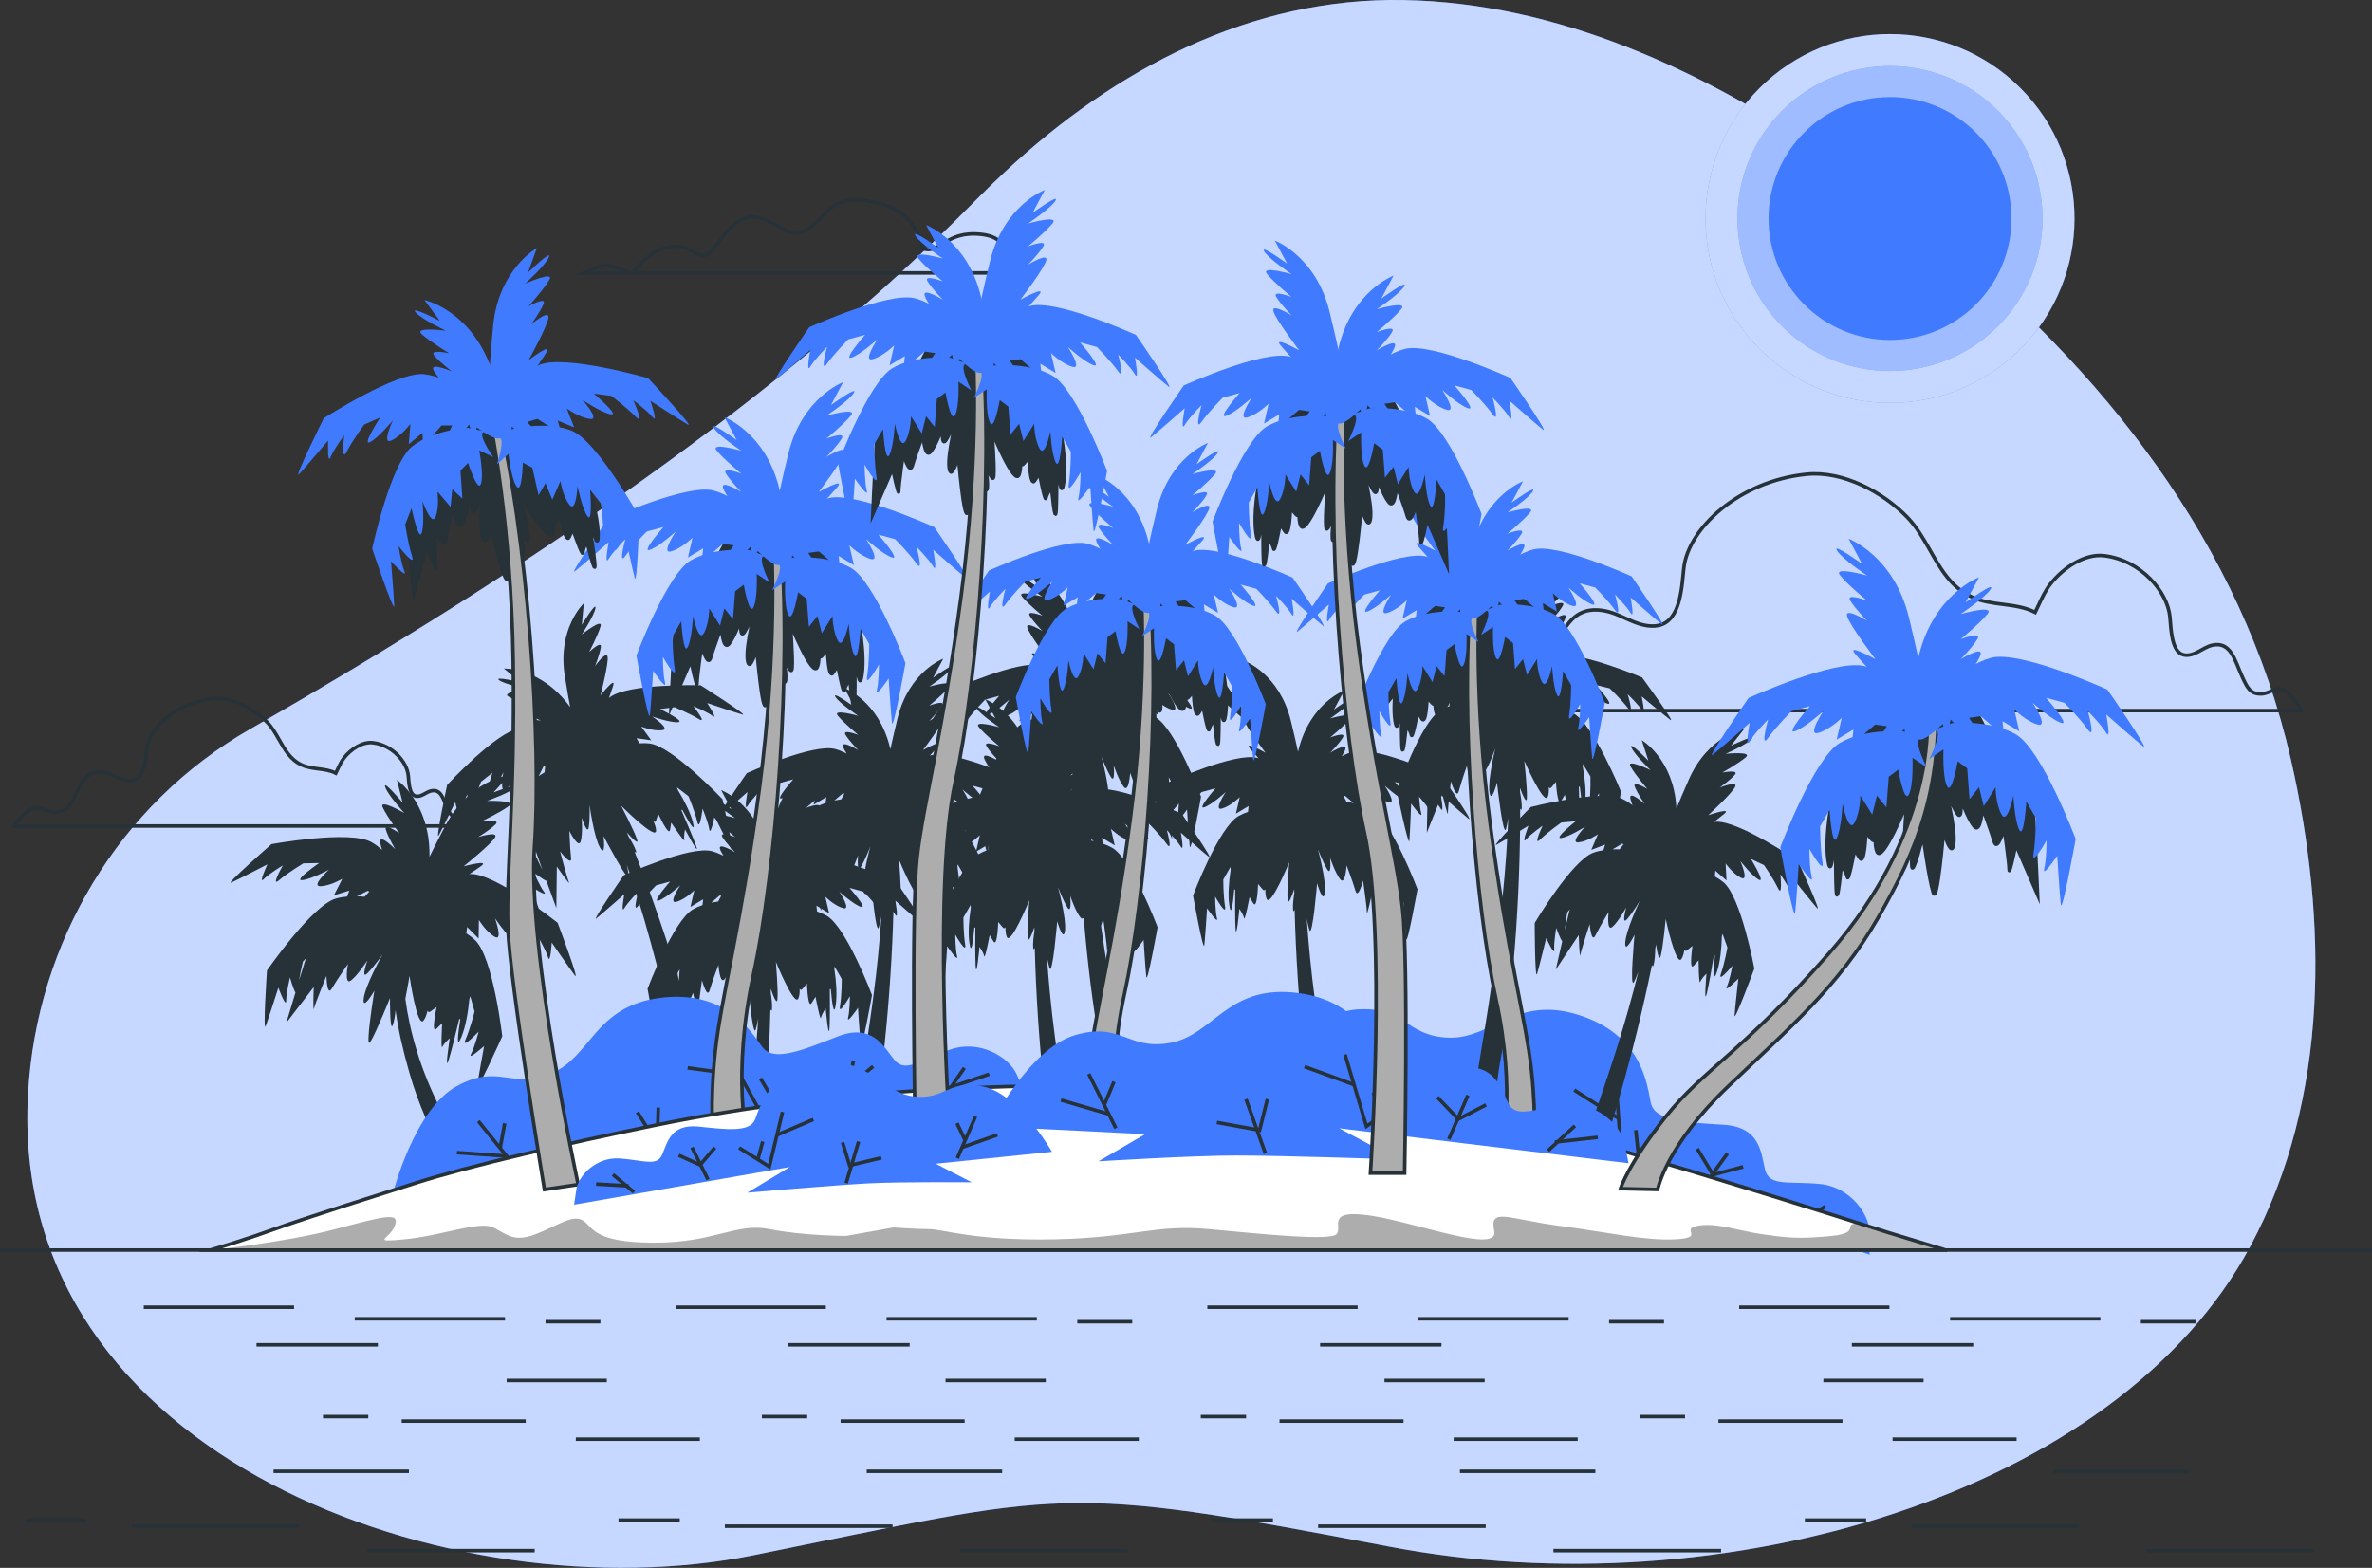 <svg xmlns="http://www.w3.org/2000/svg" viewBox="0 0 670.14 443.06"><rect x="0" y="0" width="670.14" height="443.06" fill="#333333" stroke="none"/><g id="freepik--background-simple--inject-122"><g><path d="M546.2,65.87c-9.57-7.7-19.49-14.99-29.61-21.85C481.04,19.9,440.23,.82,396.57,.02c-43.36-.79-81.54,19.57-112.61,48.51-3.09,2.88-6.11,5.83-9.08,8.84-53.89,54.71-125.75,103.7-204.13,148.61-37.28,21.36-60.42,60.37-62.83,103.09-5.82,103.1,120.63,147.44,204.91,130.43,89-17.96,85.74-20.41,179.64-2.45,93.9,17.96,205.77-14.7,243.33-84.92,22.41-41.89,21.78-92.11,11.46-137.36-13.99-61.31-53.22-110.41-101.05-148.91Z" style="fill:#407BFF;"></path><path d="M546.2,65.87c-9.57-7.7-19.49-14.99-29.61-21.85C481.04,19.9,440.23,.82,396.57,.02c-43.36-.79-81.54,19.57-112.61,48.51-3.09,2.88-6.11,5.83-9.08,8.84-53.89,54.71-125.75,103.7-204.13,148.61-37.28,21.36-60.42,60.37-62.83,103.09-5.82,103.1,120.63,147.44,204.91,130.43,89-17.96,85.74-20.41,179.64-2.45,93.9,17.96,205.77-14.7,243.33-84.92,22.41-41.89,21.78-92.11,11.46-137.36-13.99-61.31-53.22-110.41-101.05-148.91Z" style="fill:#fff; opacity: .7;"></path></g></g><g id="freepik--Clouds--inject-122"><g><path d="M646.34,195.76c-2.82-2.69-4.59,.29-7.55,.33-3.05,.04-3.9-1.77-5.32-4.86-2.12-4.64-3.2-10.11-8.49-8.89-1.39,.32-2.66,1.16-3.96,1.84-1.3,.68-2.73,1.21-4.12,.87-3.45-.84-3.54-7.45-3.85-10.75-.69-7.16-8.24-16-18.54-17.26-5.46-.67-11.54,3.3-15.26,8.05-1.34,1.72-2.32,3.79-3.28,5.86-.33,.7-.65,1.4-.99,2.09-5.56-2.84-12.18-1.68-17.9-4.34-5.98-2.79-8.92-8.13-11.96-13.46-1.8-3.16-3.63-6.32-6.14-8.94-6.96-7.26-18.34-13.31-28.55-12.29-19.27,1.93-33.4,15.42-34.69,26.34-.59,5.03-.77,15.12-7.21,16.41-2.6,.52-5.27-.29-7.71-1.33-2.44-1.04-4.81-2.32-7.42-2.81-9.91-1.87-11.92,6.49-15.89,13.57-2.64,4.71-4.24,7.47-9.95,7.41-5.53-.06-8.85-4.6-14.12-.5-5.78,4.5-7.07,7.71-7.07,7.71h243.77s-.69-2.1-3.78-5.05Z" style="fill: none; stroke: #263238; stroke-miterlimit: 10;"></path><path d="M133.26,230.72c-1.52-1.45-2.47,.16-4.06,.18-1.64,.02-2.1-.95-2.86-2.61-1.14-2.5-1.72-5.44-4.57-4.78-.75,.17-1.43,.63-2.13,.99-.7,.37-1.47,.65-2.22,.47-1.85-.45-1.9-4.01-2.07-5.79-.37-3.85-4.43-8.61-9.98-9.29-2.94-.36-6.21,1.78-8.21,4.33-.72,.92-1.25,2.04-1.77,3.15-.18,.38-.35,.75-.53,1.12-2.99-1.53-6.56-.9-9.64-2.34-3.22-1.5-4.8-4.37-6.44-7.25-.97-1.7-1.95-3.4-3.31-4.81-3.75-3.91-9.87-7.17-15.37-6.62-10.37,1.04-17.98,8.3-18.67,14.18-.32,2.71-.41,8.14-3.88,8.83-1.4,.28-2.84-.16-4.15-.72-1.31-.56-2.59-1.25-3.99-1.51-5.33-1.01-6.41,3.49-8.55,7.3-1.42,2.53-2.28,4.02-5.35,3.99-2.98-.03-4.76-2.48-7.6-.27-3.11,2.42-3.8,4.15-3.8,4.15H135.29s-.37-1.13-2.03-2.72Z" style="fill: none; stroke: #263238; stroke-miterlimit: 10;"></path><path d="M260.65,70.26s-1.15-10.9-13.76-13.19c-12.62-2.29-13.19,4.01-18.35,7.45-5.16,3.44-8.03-1.15-13.76-2.87-5.73-1.72-9.18,3.44-13.19,8.6s-5.73-1.72-12.04-.57c-6.31,1.15-8.6,5.16-10.32,6.88s-6.31-2.87-10.32-1.15l-4.01,1.72h118.71s4.01-9.75-6.31-10.9c-10.32-1.15-11.47,5.73-16.63,4.01Z" style="fill: none; stroke: #263238; stroke-miterlimit: 10;"></path></g></g><g id="freepik--Sun--inject-122"><g><g><circle cx="533.97" cy="61.75" r="52.12" transform="translate(112.73 395.66) rotate(-45)" style="fill:#407BFF;"></circle><circle cx="533.97" cy="61.75" r="52.12" transform="translate(112.73 395.66) rotate(-45)" style="fill:#fff; opacity: .7;"></circle></g><g><circle cx="533.97" cy="61.75" r="43.09" transform="translate(112.73 395.66) rotate(-45)" style="fill:#407BFF;"></circle><circle cx="533.97" cy="61.75" r="43.09" transform="translate(112.73 395.66) rotate(-45)" style="fill:#fff; opacity: .49;"></circle></g><circle cx="533.97" cy="61.75" r="34.32" style="fill:#407BFF;"></circle></g></g><g id="freepik--Island--inject-122"><g><g><path d="M354.27,305.17s15.48-19.04,29.16-19.92c13.69-.89,13.5,7.5,25.76,7.98,12.26,.48,18.99-12.07,36.84-6.41,17.85,5.66,19.27,19.47,20.34,24.76,1.07,5.3,9.99,5.6,20.53,6.26,10.53,.66,10.59,7.98,11.78,12.74,1.19,4.76,6.6,3.16,15.41,3.99,8.81,.84,14.34,8.81,14.22,14.41l-.12,5.59-77.64-27.4,14.16,12.14s-31.89-8.22-44.21-10.97c-12.32-2.74-38.38-6.86-38.38-6.86l14.52-4.64-42.36-11.68Z" style="fill:#407BFF;"></path><line x1="388.95" y1="313.45" x2="384.8" y2="296.79" style="fill: none; stroke: #263238; stroke-miterlimit: 10;"></line><line x1="387.17" y1="306.31" x2="391.28" y2="300.48" style="fill: none; stroke: #263238; stroke-miterlimit: 10;"></line><line x1="428.64" y1="329.59" x2="426.62" y2="313.41" style="fill: none; stroke: #263238; stroke-miterlimit: 10;"></line><polyline points="432.51 314.72 428.46 322.81 417.16 318.05" style="fill: none; stroke: #263238; stroke-miterlimit: 10;"></polyline><polyline points="470.53 323.18 458.15 328.3 456.67 307.17" style="fill: none; stroke: #263238; stroke-miterlimit: 10;"></polyline><line x1="462.85" y1="326.16" x2="462.15" y2="319.37" style="fill: none; stroke: #263238; stroke-miterlimit: 10;"></line><line x1="506.78" y1="346.17" x2="515.68" y2="340.96" style="fill: none; stroke: #263238; stroke-miterlimit: 10;"></line><line x1="509.15" y1="344.21" x2="521.3" y2="345.53" style="fill: none; stroke: #263238; stroke-miterlimit: 10;"></line><line x1="480.09" y1="336.91" x2="488.05" y2="325.97" style="fill: none; stroke: #263238; stroke-miterlimit: 10;"></line><polyline points="492.47 329.72 483.95 331.97 479.51 324.62" style="fill: none; stroke: #263238; stroke-miterlimit: 10;"></polyline><line x1="457.36" y1="316.09" x2="444.77" y2="308.04" style="fill: none; stroke: #263238; stroke-miterlimit: 10;"></line><line x1="388.11" y1="309.25" x2="375.55" y2="302.31" style="fill: none; stroke: #263238; stroke-miterlimit: 10;"></line></g><path d="M88.63,278.87s-.28,7.59,.09,6.07c.38-1.52,3.51-9.2,3.51-9.2,0,0,.09,6.07,1.52,3.6,.81-1.4,2.17-3.45,3.19-4.95,.78-1.14,1.36-1.97,1.36-1.97,0,0-1.14,6.17,.85,4.65,1.99-1.52,4.65-5.69,4.65-5.69,0,0-1.97,5.62,0,3.65s4.29-5.33,4.29-5.33c0,0-4.87,8.64-5.33,12.46-.46,3.83,3.01-2.2,3.01-2.2,0,0-2.78,17.04-1.16,14.49,1.62-2.55,5.57-12.41,5.57-12.41,0,0-.06,10.09,.81,7.59,.37-1.05,.61-2.65,.77-4.15,.79,5.76,2.14,11.52,3.92,17.72,5.17,18.11,13.85,29.98,24.5,46.87,.71,1.13,1.37,2.23,1.99,3.3h6.67c-5.42-8.97-12.58-17.02-24.03-39.25-6.19-12.01-9.09-22.87-10.29-31.86,.63-3.16,1.18-6.49,1.18-6.49,0,0,2.14,15.07,4,12.58,.52-.7,.86-1.71,1.09-2.78,.13,.41,.37,.58,.77,.29l1.8-1.28s-1.68,7.71-.06,6.14l1.62-1.57s-.46,7.77,.06,6.67c.52-1.1,2.09-2.43,2.09-2.43,0,0-1.62,10.43-.23,5.86,.79-2.6,2.01-7.56,2.92-11.35,.08,.12,.18,.14,.29,.08-.67,4.2-1.23,8.83,.33,5.01,1.14-2.79,1.86-6.79,2.22-10.66,.16-.48,.26-.79,.26-.79l1.21,4.29s-.3,1.21-.77,2.8c-.47,1.59-1.1,3.57-1.77,5.11-1.34,3.09,3.69-2.22,3.69-2.22,0,0-1.07,4.29-2.14,6.31-1.07,2.01,3.69-2.22,3.69-2.22,0,0-1.61,8.72-1.94,11.2-.33,2.48,7.07-13.97,7.07-13.97,0,0-2.56-22.27-7.65-27.14-.77-.73-1.62-1.38-2.51-1.95l.24-1.78,3.23,3.23,.09-5.22s1.99,3.32,4.46,4.74c2.47,1.42,.09-5.22,.09-5.22,0,0,3.22,4.84,5.31,6.17,2.09,1.33-1.99-6.54-1.99-6.54l3.89,2.18s.64,1.07,1.43,2.53c.79,1.46,1.74,3.31,2.36,4.87,1.23,3.13,1.04-4.17,1.04-4.17,0,0,2.28,3.79,2.94,5.98,.66,2.18,1.04-4.17,1.04-4.17,0,0,5.03,7.3,6.54,9.3,1.52,1.99-4.87-14.88-4.87-14.88,0,0-17.54-13.95-24.59-13.8-.11,0-.23,.02-.34,.02,1.33-.87,2.47-1.66,3.21-2.18,2.94-2.09-4.84,0-4.84,0,0,0,8.06-6.45,8.92-8.25s-4.84,0-4.84,0c0,0,3.32-1.99,4.93-3.6s-3.79-.95-3.79-.95c0,0,5.03-2.37,7.49-4.17s-6.07-1.52-6.07-1.52c0,0,6.64-2.37,8.25-3.98,1.61-1.61-6.45,1.61-6.45,1.61l4.46-4.93s-11.19,1.23-18.12,14.42c-2.02,3.85-3.43,6.64-4.42,8.67,0-.17,0-.33,0-.5,.09-14.89-9.2-21.25-9.2-21.25l1.61,6.45s-5.6-6.64-4.93-4.46c.66,2.18,5.41,7.4,5.41,7.4,0,0-7.4-4.27-6.07-1.52,1.33,2.75,4.65,7.21,4.65,7.21,0,0-4.46-3.13-3.79-.95s2.66,5.5,2.66,5.5c0,0-4.17-4.27-4.27-2.28-.02,.47,.19,1.36,.52,2.44-.94-.83-1.95-1.59-3.05-2.21-6.15-3.45-28.19,.6-28.19,.6,0,0-13.58,11.88-11.3,10.84s10.15-5.12,10.15-5.12c0,0-2.66,5.79-1.04,4.17,1.61-1.61,5.41-3.89,5.41-3.89,0,0-3.6,6.36-1.04,4.17,1.28-1.09,2.99-2.28,4.38-3.19,1.39-.91,2.45-1.55,2.45-1.55l4.46-.09s-7.3,5.03-4.84,4.84c2.47-.19,7.59-2.94,7.59-2.94,0,0-5.22,4.74-2.37,4.65s6.17-2.09,6.17-2.09l-2.37,4.65,4.36-1.33-.63,1.69c-1.06,.09-2.11,.26-3.13,.55-6.79,1.9-19.52,20.35-19.52,20.35,0,0-1.21,18-.34,15.65,.87-2.35,3.56-10.8,3.56-10.8,0,0,2.21,5.97,2.21,3.69,0-2.28,1.08-6.57,1.08-6.57,0,0,.88,3.19,1.54,4.25-1.51,4.96-2.58,8.56-2.58,8.56l7.78-10.15Zm15.25-27.13l.47,.19c-.45,.49-.91,.99-1.36,1.49-.7-.08-1.42-.13-2.15-.16l3.04-1.52Zm-18.93,22.8c.34-1.63,.64-2.83,.64-2.83l.87-.91c-.08,.22-.17,.42-.24,.65-.6,1.91-1.19,3.8-1.74,5.6,.15-.87,.31-1.74,.47-2.51Z" style="fill:#263238;"></path><path d="M386.95,191.71s18.49-9.01,24.78-7.48c1.12,.27,2.21,.7,3.24,1.2-.56-.87-.97-1.61-1.07-2.03-.41-1.78,4.33,.96,4.33,.96,0,0-2.58-2.44-3.7-4.21-1.12-1.77,3.59-.1,3.59-.1,0,0-4.03-3.12-5.89-5.23-1.85-2.1,5.74-.15,5.74-.15,0,0-5.48-3.44-6.6-5.21-1.12-1.77,5.46,2.73,5.46,2.73l-3.02-5.31s9.79,3.33,13.37,16.52c.04,.15,.08,.3,.12,.45,.37-2.04,.93-4.86,1.77-8.76,2.87-13.36,12.46-17.21,12.46-17.21l-2.73,5.46s6.33-4.84,5.31-3.02c-1.03,1.82-6.31,5.56-6.31,5.56,0,0,7.48-2.36,5.74-.15-1.74,2.2-5.6,5.54-5.6,5.54,0,0,4.62-1.92,3.59-.1-1.03,1.82-3.47,4.4-3.47,4.4,0,0,4.59-3,4.28-1.19s-5.85,9.49-5.85,9.49c0,0,6.36-3.76,4.28-1.19-.53,.65-1.34,1.62-2.3,2.72,.1-.03,.2-.07,.3-.1,6.19-1.87,25.14,6.14,25.14,6.14,0,0,9.81,13.34,7.97,11.96s-8.08-6.61-8.08-6.61c0,0,1.23,5.71,.11,3.95-1.12-1.77-4.07-4.56-4.07-4.56,0,0,1.97,6.41,.11,3.95-.93-1.23-2.23-2.63-3.29-3.73-1.06-1.09-1.89-1.88-1.89-1.88l-3.98-.97s5.55,5.96,3.37,5.3c-2.17-.66-6.22-4.14-6.22-4.14,0,0,3.73,5.29,1.2,4.64-2.53-.65-5.11-3.09-5.11-3.09l1.2,4.64-3.65-2.06,.23,1.63c.93,.29,1.84,.65,2.7,1.11,5.7,3.06,13.45,22.11,13.45,22.11,0,0-2.49,16.37-2.81,14.09-.32-2.28-1.05-10.38-1.05-10.38,0,0-3.17,4.91-2.71,2.87,.45-2.04,.34-6.1,.34-6.1,0,0-3.14,5.93-2.71,2.87,.21-1.53,.29-3.44,.31-4.96,.02-1.52,0-2.67,0-2.67l-2.13-3.5s-.01,.3-.03,.76c.64,3.51,.98,7.22,.67,9.97-.43,3.76-1.08-.48-1.52-4.35-.09,.08-.18,.09-.28,0,.13,3.58,.28,8.26,.22,10.76-.1,4.39-1.24-5.23-1.24-5.23,0,0-1.06,1.56-1.24,2.67-.19,1.1-1.69-5.88-1.69-5.88l-1.05,1.78c-1.05,1.78-1.46-5.45-1.46-5.45l-1.27,1.57c-.28,.35-.53,.26-.75-.07,.07,1.01,.02,1.98-.27,2.73-1.03,2.66-6.64-10.14-6.64-10.14,0,0,.87,7.88,.72,10.52-.1,1.79-1.24-.95-1.95-2.89,0,.39,.01,.79,.02,1.18,.29,1.55,.55,3.4,.48,4.6-.04,.58-.21,.5-.44,.05,.05,25.94-2.17,53.33-5.26,69.4-4.57,23.78-.35,39.76-.35,39.76l-8.04,.22s-1.19-8.96-.11-21.77c1.08-12.81,5.35-29.96,8.74-62.23,.86-8.21,1.37-15.86,1.65-22.72-.22,1.31-.44,2.44-.64,3.11-.81,2.66-2.55-13.1-2.55-13.1,0,0-1.59,6.19-2.12,2.69s1.64-12.33,1.64-12.33c0,0-1.22,3.54-2.48,5.77s-.9-3.23-.9-3.23c0,0-1.32,4.34-2.71,6.18s-1.9-3.9-1.9-3.9c0,0-.31,.88-.72,2.08-.53,1.58-1.23,3.73-1.6,5.16-.65,2.53-2.23-2.81-2.23-2.81,0,0-.87,7.56-.84,9,.04,1.44-1.58-5.34-1.58-5.34l-4.38,10.89s.06-3.45,.17-8.21c-.84-.77-2.41-3.38-2.41-3.38,0,0,.11,4.06,.67,6.08,.56,2.02-2.86-2.72-2.86-2.72,0,0-.29,8.13-.49,10.42-.19,2.29-3.56-13.92-3.56-13.92,0,0,6.71-19.44,12.24-22.8,.83-.51,1.72-.91,2.63-1.25l.14-1.64-3.53,2.25,.95-4.69s-2.44,2.58-4.94,3.36c-2.49,.79,.95-4.69,.95-4.69,0,0-3.85,3.69-5.98,4.47-2.13,.78,3.08-5.47,3.08-5.47l-3.92,1.18s-.79,.83-1.79,1.98c-1,1.15-2.22,2.62-3.08,3.9-1.73,2.56-.11-3.95-.11-3.95,0,0-2.79,2.95-3.82,4.77-1.03,1.82-.11-3.95-.11-3.95,0,0-5.96,5.55-7.71,7.03-1.76,1.48,7.32-12.37,7.32-12.37Zm52.37,8.11h.01v0Zm-36.19,21.69c.05,.72,.12,1.52,.2,2.33,.05-1.73,.1-3.55,.16-5.38,0-.21,.04-.42,.05-.63l-.55,1.02s.03,1.14,.13,2.66Zm10.75-23.12c.27-.55,.55-1.11,.83-1.65l-.46-.05-2.32,2.09c.66-.16,1.31-.29,1.94-.39Z" style="fill:#263238;"></path><path d="M422.85,238.67c2.02-1.1,8.97-5.33,8.97-5.33,0,0-2.07,5.47-.69,3.89,1.37-1.58,4.71-3.9,4.71-3.9,0,0-2.9,6.05-.69,3.89,1.1-1.08,2.59-2.27,3.8-3.2,1.21-.92,2.15-1.58,2.15-1.58l4.08-.37s-6.37,5.06-4.12,4.74,6.76-3.17,6.76-3.17c0,0-4.48,4.67-1.88,4.41,2.6-.27,5.51-2.3,5.51-2.3l-1.88,4.41,3.91-1.49-.47,1.58c-.96,.15-1.92,.37-2.83,.7-6.09,2.17-16.59,19.86-16.59,19.86,0,0,.03,16.56,.68,14.36,.65-2.2,2.58-10.11,2.58-10.11,0,0,2.4,5.33,2.26,3.24-.14-2.09,.57-6.09,.57-6.09,0,0,1.01,2.87,1.68,3.8-1.07,4.63-1.82,8.01-1.82,8.01l6.48-9.78s.22,6.97,.47,5.55c.25-1.41,2.63-8.65,2.63-8.65,0,0,.47,5.55,1.62,3.2,.65-1.33,1.77-3.29,2.61-4.74,.64-1.1,1.12-1.89,1.12-1.89,0,0-.65,5.72,1.08,4.2,1.73-1.52,3.9-5.5,3.9-5.5,0,0-1.45,5.27,.23,3.34,1.68-1.93,3.59-5.15,3.59-5.15,0,0-3.91,8.22-4.1,11.75s2.62-2.21,2.62-2.21c0,0-1.47,15.78-.15,13.34,.34-.62,.78-1.68,1.25-2.92-1.66,6.66-3.7,14.05-6.2,21.92-9.24,29.06-16.54,44.88-20.4,56.91h6.53c1.17-4.25,2.72-8.91,4.77-13.85,6.26-15.12,13.96-41.5,19.14-66.91,.14,.49,.29,.61,.45,.04,.32-1.16,.43-3.03,.46-4.6,.07-.39,.15-.78,.22-1.16,.31,2.05,.87,4.96,1.33,3.23,.68-2.55,1.41-10.44,1.41-10.44,0,0,2.92,13.67,4.46,11.27,.43-.68,.68-1.62,.82-2.62,.15,.37,.38,.5,.72,.22l1.56-1.28s-1.05,7.17,.33,5.63l1.39-1.54s.07,7.14,.47,6.1c.41-1.04,1.76-2.36,1.76-2.36,0,0-.83,9.66,.16,5.38,.56-2.43,1.36-7.05,1.95-10.58,.08,.11,.17,.12,.27,.05-.35,3.89-.57,8.17,.61,4.57,.87-2.63,1.27-6.33,1.36-9.9,.12-.45,.19-.74,.19-.74l1.38,3.85s-.2,1.12-.53,2.61c-.33,1.49-.79,3.34-1.3,4.8-1.03,2.91,3.24-2.26,3.24-2.26,0,0-.71,4-1.56,5.91-.85,1.91,3.24-2.26,3.24-2.26,0,0-.92,8.09-1.07,10.38-.15,2.29,5.59-13.24,5.59-13.24,0,0-3.75-20.23-8.72-24.37-.75-.62-1.57-1.16-2.42-1.63l.11-1.65,3.16,2.75-.24-4.78s2.03,2.91,4.38,4.06c2.35,1.15-.24-4.78-.24-4.78,0,0,3.26,4.23,5.25,5.31,1.99,1.08-2.24-5.87-2.24-5.87l3.7,1.75s.65,.94,1.47,2.22c.82,1.29,1.8,2.92,2.47,4.31,1.33,2.79,.69-3.89,.69-3.89,0,0,2.32,3.33,3.07,5.29,.75,1.96,.69-3.89,.69-3.89,0,0,5.06,6.37,6.58,8.1,1.52,1.73-5.4-13.32-5.4-13.32,0,0-16.95-11.66-23.39-11.08-.1,0-.21,.03-.31,.04,1.16-.88,2.15-1.67,2.8-2.2,2.56-2.1-4.43,.31-4.43,.31,0,0,6.98-6.42,7.64-8.12,.67-1.7-4.43,.31-4.43,.31,0,0,2.91-2.03,4.29-3.61,1.37-1.58-3.53-.63-3.53-.63,0,0,4.45-2.49,6.6-4.29,2.14-1.81-5.65-1.01-5.65-1.01,0,0,5.93-2.59,7.3-4.17,1.37-1.58-5.8,1.88-5.8,1.88l3.77-4.8s-10.17,1.84-15.68,14.35c-1.61,3.65-2.72,6.3-3.5,8.22,0-.16-.02-.3-.03-.46-.85-13.64-9.77-18.87-9.77-18.87l1.88,5.8s-5.54-5.73-4.8-3.77c.75,1.96,5.42,6.43,5.42,6.43,0,0-7.04-3.44-5.65-1.01,1.39,2.44,4.71,6.31,4.71,6.31,0,0-4.28-2.58-3.53-.63,.75,1.96,2.78,4.87,2.78,4.87,0,0-4.09-3.65-4.05-1.82,0,.43,.26,1.23,.63,2.2-.91-.7-1.89-1.34-2.93-1.83-5.85-2.77-25.78,2.33-25.78,2.33,0,0-11.68,11.74-9.66,10.64Zm20.49,18.9c-.43,1.79-.85,3.56-1.24,5.24,.08-.81,.17-1.61,.27-2.32,.21-1.51,.41-2.63,.41-2.63l.74-.89c-.06,.2-.13,.4-.18,.61Zm14.93-19.16l.44,.15c-.39,.47-.77,.96-1.15,1.45-.64-.03-1.31-.03-1.98,0l2.69-1.59Z" style="fill:#263238;"></path><path d="M322.6,233.17c1.79-1.44,7.9-6.82,7.9-6.82,0,0-1.08,5.74,0,3.95,1.08-1.79,3.95-4.67,3.95-4.67,0,0-1.79,6.46,0,3.95,.9-1.26,2.15-2.69,3.19-3.81,1.03-1.12,1.84-1.93,1.84-1.93l3.95-1.08s-5.38,6.1-3.23,5.38c2.15-.72,6.1-4.31,6.1-4.31,0,0-3.59,5.38-1.08,4.67,2.51-.72,5.03-3.23,5.03-3.23l-1.08,4.67,3.59-2.15-.18,1.64c-.92,.32-1.82,.7-2.67,1.18-5.62,3.21-12.85,22.46-12.85,22.46,0,0,2.93,16.3,3.19,14.01,.25-2.28,.77-10.41,.77-10.41,0,0,3.3,4.82,2.79,2.79-.51-2.03-.5-6.09-.5-6.09,0,0,3.3,5.84,2.79,2.79-.25-1.52-.38-3.43-.44-4.95-.06-1.52-.06-2.67-.06-2.67l2.03-3.55s.02,.3,.06,.76c-.54,3.53-.79,7.24-.4,9.98,.54,3.75,1.07-.51,1.41-4.39,.09,.08,.18,.09,.28,0-.04,3.58-.05,8.27,.07,10.76,.22,4.39,1.1-5.27,1.1-5.27,0,0,1.1,1.54,1.32,2.63,.22,1.1,1.54-5.92,1.54-5.92l1.1,1.76c1.1,1.76,1.32-5.48,1.32-5.48l1.32,1.54c.29,.34,.54,.25,.75-.09-.04,1.01,.04,1.98,.35,2.72,1.1,2.63,6.36-10.31,6.36-10.31,0,0-.66,7.9-.44,10.53,.15,1.79,1.21-.98,1.88-2.94,0,.39,0,.79,.01,1.18-.25,1.56-.46,3.41-.35,4.61,.05,.58,.22,.5,.45,.04,.65,25.93,3.61,53.25,7.12,69.23,2.4,10.9,2.89,20.19,2.72,27.04h6.95c-.11-2.71-.31-5.75-.68-9.06-1.42-12.77-6.15-29.8-10.41-61.97-1.08-8.18-1.8-15.82-2.27-22.66,.25,1.3,.5,2.42,.72,3.09,.88,2.63,2.19-13.16,2.19-13.16,0,0,1.76,6.14,2.19,2.63,.44-3.51-1.97-12.29-1.97-12.29,0,0,1.32,3.51,2.63,5.7s.82-3.25,.82-3.25c0,0,1.44,4.31,2.87,6.1,1.44,1.79,1.79-3.95,1.79-3.95,0,0,.33,.87,.77,2.06,.58,1.57,1.33,3.69,1.74,5.12,.72,2.51,2.15-2.87,2.15-2.87,0,0,1.08,7.54,1.08,8.97s1.44-5.38,1.44-5.38l4.67,10.77s-.15-3.45-.39-8.2c.82-.8,2.32-3.44,2.32-3.44,0,0,0,4.06-.5,6.09s2.79-2.79,2.79-2.79c0,0,.51,8.12,.77,10.41,.25,2.28,3.19-14.01,3.19-14.01,0,0-7.23-19.26-12.85-22.46-.85-.48-1.75-.87-2.67-1.18l-.18-1.64,3.59,2.15-1.08-4.67s2.51,2.51,5.03,3.23c2.51,.72-1.08-4.67-1.08-4.67,0,0,3.95,3.59,6.1,4.31,2.15,.72-3.23-5.38-3.23-5.38l3.95,1.08s.81,.81,1.84,1.93c1.03,1.12,2.29,2.56,3.19,3.81,1.79,2.51,0-3.95,0-3.95,0,0,2.87,2.87,3.95,4.67,1.08,1.79,0-3.95,0-3.95,0,0,6.1,5.38,7.9,6.82s-7.65-12.17-7.65-12.17c0,0-18.73-8.51-24.97-6.81-1.11,.3-2.19,.76-3.21,1.29,.54-.89,.93-1.63,1.01-2.06,.36-1.79-4.31,1.08-4.31,1.08,0,0,2.51-2.51,3.59-4.31,1.08-1.79-3.59,0-3.59,0,0,0,3.95-3.23,5.74-5.38,1.79-2.15-5.74,0-5.74,0,0,0,5.38-3.59,6.46-5.38s-5.38,2.87-5.38,2.87l2.87-5.38s-9.69,3.59-12.92,16.87c-.04,.15-.07,.3-.11,.45-.43-2.03-1.06-4.83-2.01-8.71-3.23-13.28-12.92-16.87-12.92-16.87l2.87,5.38s-6.46-4.67-5.38-2.87c1.08,1.79,6.46,5.38,6.46,5.38,0,0-7.54-2.15-5.74,0,1.79,2.15,5.74,5.38,5.74,5.38,0,0-4.67-1.79-3.59,0,1.08,1.79,3.59,4.31,3.59,4.31,0,0-4.67-2.87-4.31-1.08,.36,1.79,6.1,9.33,6.1,9.33,0,0-6.46-3.59-4.31-1.08,.54,.63,1.38,1.59,2.37,2.66-.1-.03-.2-.07-.3-.1-6.24-1.7-24.97,6.81-24.97,6.81,0,0-9.45,13.6-7.65,12.17Zm69.28,13.59s0,1.14-.06,2.67c-.03,.72-.07,1.53-.14,2.34-.09-1.73-.19-3.54-.3-5.38-.01-.21-.05-.42-.07-.63l.57,1Zm-11.84-21.85l2.37,2.03c-.66-.14-1.32-.26-1.95-.34-.29-.54-.58-1.09-.88-1.62l.46-.07Z" style="fill:#263238;"></path><path d="M203.28,230.64c1.79-1.44,7.9-6.82,7.9-6.82,0,0-1.08,5.74,0,3.95,1.08-1.79,3.95-4.67,3.95-4.67,0,0-1.79,6.46,0,3.95,.9-1.26,2.15-2.69,3.19-3.81,1.03-1.12,1.84-1.93,1.84-1.93l3.95-1.08s-5.38,6.1-3.23,5.38c2.15-.72,6.1-4.31,6.1-4.31,0,0-3.59,5.38-1.08,4.67,2.51-.72,5.03-3.23,5.03-3.23l-1.08,4.67,3.59-2.15-.18,1.64c-.92,.32-1.82,.7-2.67,1.18-5.62,3.21-12.85,22.46-12.85,22.46,0,0,2.93,16.3,3.19,14.01,.26-2.28,.77-10.41,.77-10.41,0,0,3.3,4.82,2.79,2.79-.51-2.03-.5-6.09-.5-6.09,0,0,1.5,2.65,2.32,3.44-.24,4.75-.39,8.2-.39,8.2l4.67-10.77s1.44,6.82,1.44,5.38,1.08-8.97,1.08-8.97c0,0,1.44,5.38,2.15,2.87,.41-1.43,1.16-3.55,1.74-5.12,.44-1.19,.77-2.06,.77-2.06,0,0,.36,5.74,1.79,3.95,1.44-1.79,2.87-6.1,2.87-6.1,0,0-.5,5.44,.82,3.25,1.32-2.19,2.63-5.7,2.63-5.7,0,0-2.41,8.78-1.97,12.29,.44,3.51,2.19-2.63,2.19-2.63,0,0,1.32,15.8,2.19,13.16,.22-.67,.47-1.79,.72-3.09-.47,6.85-1.18,14.48-2.27,22.66-4.26,32.17-8.99,49.2-10.41,61.97-.4,3.61-.61,6.9-.71,9.79h7c-.22-6.92,.21-16.48,2.7-27.77,3.52-15.98,6.48-43.31,7.12-69.23,.22,.46,.39,.55,.45-.04,.11-1.2-.11-3.05-.35-4.61,0-.4,0-.79,.01-1.18,.66,1.96,1.73,4.73,1.88,2.94,.22-2.63-.44-10.53-.44-10.53,0,0,5.27,12.94,6.36,10.31,.31-.74,.39-1.71,.35-2.72,.21,.33,.46,.43,.75,.09l1.32-1.54s.22,7.24,1.32,5.48l1.1-1.76s1.32,7.02,1.54,5.92c.22-1.1,1.32-2.63,1.32-2.63,0,0,.88,9.65,1.1,5.27,.12-2.49,.11-7.18,.07-10.76,.1,.09,.19,.08,.28,0,.34,3.89,.87,8.14,1.41,4.39,.39-2.74,.14-6.46-.4-9.98,.04-.47,.06-.76,.06-.76l2.03,3.55s0,1.14-.06,2.67c-.06,1.52-.19,3.43-.44,4.95-.51,3.05,2.79-2.79,2.79-2.79,0,0,0,4.06-.5,6.09-.51,2.03,2.79-2.79,2.79-2.79,0,0,.51,8.12,.77,10.41,.26,2.28,3.19-14.01,3.19-14.01,0,0-7.23-19.26-12.85-22.46-.85-.48-1.75-.87-2.67-1.18l-.18-1.64,3.59,2.15-1.08-4.67s2.51,2.51,5.03,3.23c2.51,.72-1.08-4.67-1.08-4.67,0,0,3.95,3.59,6.1,4.31,2.15,.72-3.23-5.38-3.23-5.38l3.95,1.08s.81,.81,1.84,1.93c1.03,1.12,2.29,2.56,3.19,3.81,1.79,2.51,0-3.95,0-3.95,0,0,2.87,2.87,3.95,4.67,1.08,1.79,0-3.95,0-3.95,0,0,6.1,5.38,7.9,6.82,1.79,1.44-7.65-12.17-7.65-12.17,0,0-18.73-8.51-24.97-6.81-.1,.03-.2,.07-.3,.1,.99-1.07,1.83-2.02,2.37-2.66,2.15-2.51-4.31,1.08-4.31,1.08,0,0,5.74-7.54,6.1-9.33,.36-1.79-4.31,1.08-4.31,1.08,0,0,2.51-2.51,3.59-4.31,1.08-1.79-3.59,0-3.59,0,0,0,3.95-3.23,5.74-5.38s-5.74,0-5.74,0c0,0,5.38-3.59,6.46-5.38s-5.38,2.87-5.38,2.87l2.87-5.38s-9.69,3.59-12.92,16.87c-.94,3.88-1.58,6.68-2.01,8.71-.04-.15-.07-.3-.11-.45-3.23-13.28-12.92-16.87-12.92-16.87l2.87,5.38s-6.46-4.67-5.38-2.87,6.46,5.38,6.46,5.38c0,0-7.54-2.15-5.74,0,1.79,2.15,5.74,5.38,5.74,5.38,0,0-4.67-1.79-3.59,0s3.59,4.31,3.59,4.31c0,0-4.67-2.87-4.31-1.08,.08,.42,.47,1.17,1.01,2.06-1.02-.53-2.1-.98-3.21-1.29-6.24-1.7-24.97,6.81-24.97,6.81,0,0-9.45,13.6-7.65,12.17Zm23.48,15.02c-.11,1.83-.21,3.65-.3,5.38-.06-.81-.11-1.62-.14-2.34-.06-1.52-.06-2.67-.06-2.67l.57-1c-.02,.21-.06,.41-.07,.63Zm11.34-21.48l.46,.07c-.3,.54-.59,1.08-.88,1.63-.64,.09-1.29,.2-1.95,.34l2.37-2.03Z" style="fill:#263238;"></path><path d="M168.49,259.52c1.79-1.44,7.9-6.82,7.9-6.82,0,0-1.08,5.74,0,3.95,1.08-1.79,3.95-4.67,3.95-4.67,0,0-1.79,6.46,0,3.95,.9-1.26,2.15-2.69,3.19-3.81,1.03-1.12,1.84-1.93,1.84-1.93l3.95-1.08s-5.38,6.1-3.23,5.38c2.15-.72,6.1-4.31,6.1-4.31,0,0-3.59,5.38-1.08,4.67,2.51-.72,5.03-3.23,5.03-3.23l-1.08,4.67,3.59-2.15-.18,1.64c-.92,.32-1.82,.7-2.67,1.18-5.62,3.21-12.85,22.46-12.85,22.46,0,0,2.93,16.3,3.19,14.01s.77-10.41,.77-10.41c0,0,3.3,4.82,2.79,2.79-.51-2.03-.5-6.09-.5-6.09,0,0,1.5,2.65,2.32,3.44-.24,4.75-.39,8.2-.39,8.2l4.67-10.77s1.44,6.82,1.44,5.38,1.08-8.97,1.08-8.97c0,0,1.44,5.38,2.15,2.87,.41-1.43,1.16-3.55,1.74-5.12,.44-1.19,.77-2.06,.77-2.06,0,0,.36,5.74,1.79,3.95,1.44-1.79,2.87-6.1,2.87-6.1,0,0-.5,5.44,.82,3.25,1.32-2.19,2.63-5.7,2.63-5.7,0,0-2.41,8.78-1.97,12.29,.44,3.51,2.19-2.63,2.19-2.63,0,0,1.32,15.8,2.19,13.16,.22-.67,.47-1.79,.72-3.09-.47,6.85-1.18,14.48-2.27,22.66-2.47,18.7-5.11,32.27-7.16,42.88h5.98c3.41-16.11,6.25-42.78,6.88-68.12,.22,.46,.39,.55,.45-.04,.11-1.2-.11-3.05-.35-4.61,0-.4,0-.79,.01-1.18,.66,1.96,1.73,4.73,1.88,2.94,.22-2.63-.44-10.53-.44-10.53,0,0,5.27,12.94,6.36,10.31,.31-.74,.39-1.71,.35-2.72,.21,.33,.46,.43,.75,.09l1.32-1.54s.22,7.24,1.32,5.48l1.1-1.76s1.32,7.02,1.54,5.92c.22-1.1,1.32-2.63,1.32-2.63,0,0,.88,9.65,1.1,5.27,.12-2.49,.11-7.18,.07-10.76,.1,.09,.19,.08,.28,0,.34,3.89,.87,8.14,1.41,4.39,.39-2.74,.14-6.46-.4-9.98,.04-.47,.06-.76,.06-.76l2.03,3.55s0,1.14-.06,2.67c-.06,1.52-.19,3.43-.44,4.95-.51,3.05,2.79-2.79,2.79-2.79,0,0,0,4.06-.5,6.09s2.79-2.79,2.79-2.79c0,0,.51,8.12,.77,10.41s3.19-14.01,3.19-14.01c0,0-7.23-19.26-12.85-22.46-.85-.48-1.75-.87-2.67-1.18l-.18-1.64,3.59,2.15-1.08-4.67s2.51,2.51,5.03,3.23c2.51,.72-1.08-4.67-1.08-4.67,0,0,3.95,3.59,6.1,4.31,2.15,.72-3.23-5.38-3.23-5.38l3.95,1.08s.81,.81,1.84,1.93c1.03,1.12,2.29,2.56,3.19,3.81,1.79,2.51,0-3.95,0-3.95,0,0,2.87,2.87,3.95,4.67,1.08,1.79,0-3.95,0-3.95,0,0,6.1,5.38,7.9,6.82,1.79,1.44-7.65-12.17-7.65-12.17,0,0-18.73-8.51-24.97-6.81-.1,.03-.2,.07-.3,.1,.99-1.07,1.83-2.02,2.37-2.66,2.15-2.51-4.31,1.08-4.31,1.08,0,0,5.74-7.54,6.1-9.33,.36-1.79-4.31,1.08-4.31,1.08,0,0,2.51-2.51,3.59-4.31s-3.59,0-3.59,0c0,0,3.95-3.23,5.74-5.38,1.79-2.15-5.74,0-5.74,0,0,0,5.38-3.59,6.46-5.38,1.08-1.79-5.38,2.87-5.38,2.87l2.87-5.38s-9.69,3.59-12.92,16.87c-.94,3.88-1.58,6.68-2.01,8.71-.04-.15-.07-.3-.11-.45-3.23-13.28-12.92-16.87-12.92-16.87l2.87,5.38s-6.46-4.67-5.38-2.87c1.08,1.79,6.46,5.38,6.46,5.38,0,0-7.54-2.15-5.74,0,1.79,2.15,5.74,5.38,5.74,5.38,0,0-4.67-1.79-3.59,0,1.08,1.79,3.59,4.31,3.59,4.31,0,0-4.67-2.87-4.31-1.08,.08,.42,.47,1.17,1.01,2.06-1.02-.53-2.1-.98-3.21-1.29-6.24-1.7-24.97,6.81-24.97,6.81,0,0-9.45,13.6-7.65,12.17Zm23.48,15.02c-.11,1.83-.21,3.65-.3,5.38-.06-.81-.11-1.62-.14-2.34-.06-1.52-.06-2.67-.06-2.67l.57-1c-.02,.21-.06,.41-.07,.63Zm11.34-21.48l.46,.07c-.3,.54-.59,1.08-.88,1.63-.64,.09-1.29,.2-1.95,.34l2.37-2.03Z" style="fill:#263238;"></path><path d="M126.32,221.82s13.96-15.11,20.38-15.96c1.15-.15,2.31-.15,3.46-.06-.84-.61-1.49-1.15-1.73-1.5-1.03-1.52,4.39-.68,4.39-.68,0,0-3.29-1.34-4.98-2.58s3.31-1.39,3.31-1.39c0,0-4.89-1.45-7.38-2.74-2.49-1.29,5.29-2.23,5.29-2.23,0,0-6.35-1.22-8.04-2.46-1.69-1.24,6.08,.56,6.08,.56l-4.73-3.85s10.33-.45,18.45,10.54c.09,.13,.18,.25,.27,.37-.39-2.04-.89-4.87-1.52-8.8-2.17-13.5,5.37-20.56,5.37-20.56l-.56,6.08s4.15-6.81,3.85-4.73c-.3,2.07-3.87,7.47-3.87,7.47,0,0,6.11-4.91,5.29-2.23-.82,2.68-3.21,7.19-3.21,7.19,0,0,3.61-3.46,3.31-1.39-.3,2.07-1.64,5.36-1.64,5.36,0,0,3.19-4.46,3.55-2.66,.36,1.79-2.01,10.97-2.01,10.97,0,0,4.56-5.81,3.55-2.66-.25,.79-.66,2-1.15,3.37,.08-.07,.16-.14,.24-.2,5.09-3.99,25.66-3.4,25.66-3.4,0,0,13.98,8.88,11.77,8.25s-9.92-3.23-9.92-3.23c0,0,3.22,4.88,1.53,3.64-1.69-1.24-5.45-2.77-5.45-2.77,0,0,4.16,5.26,1.53,3.64-1.31-.81-3.03-1.65-4.42-2.28-1.39-.63-2.44-1.07-2.44-1.07l-4.06,.54s7.33,3.54,5.07,3.71c-2.26,.17-7.3-1.61-7.3-1.61,0,0,5.4,3.57,2.8,3.88s-5.88-1.03-5.88-1.03l2.8,3.88-4.14-.59,.8,1.44c.97-.06,1.95-.06,2.92,.06,6.42,.78,20.56,15.73,20.56,15.73,0,0,3.62,16.16,2.5,14.15-1.12-2.01-4.74-9.3-4.74-9.3,0,0-1.17,5.73-1.49,3.66-.32-2.07-1.9-5.81-1.9-5.81,0,0-.78,6.66-1.49,3.66-.36-1.5-.98-3.31-1.51-4.73-.53-1.43-.98-2.48-.98-2.48l-3.25-2.49s.1,.28,.24,.73c1.87,3.04,3.53,6.37,4.24,9.05,.96,3.66-1.18-.05-3-3.5-.05,.11-.13,.15-.26,.1,1.42,3.29,3.26,7.6,4.11,9.94,1.5,4.13-3.05-4.43-3.05-4.43,0,0-.42,1.84-.19,2.94,.22,1.1-3.71-4.86-3.71-4.86l-.33,2.04c-.33,2.04-3.34-4.55-3.34-4.55l-.62,1.93c-.14,.43-.4,.44-.73,.21,.43,.91,.73,1.84,.74,2.64,0,2.85-9.86-7.04-9.86-7.04,0,0,3.67,7.03,4.49,9.54,.56,1.71-1.5-.44-2.87-1.99,.15,.37,.3,.73,.45,1.1,.83,1.34,1.75,2.97,2.11,4.11,.18,.56-.01,.54-.4,.21,9.46,24.15,17.32,50.49,20.27,66.58,4.37,23.82,14.09,37.18,14.09,37.18l-7.41,3.12s-4.36-7.92-8-20.24c-3.64-12.32-5.88-29.86-14.43-61.16-2.17-7.96-4.47-15.28-6.7-21.77,.27,1.3,.48,2.43,.53,3.13,.21,2.77-7.12-11.28-7.12-11.28,0,0,.76,6.34-1,3.28s-2.94-12.09-2.94-12.09c0,0,.15,3.75-.22,6.28-.36,2.53-2.01-2.68-2.01-2.68,0,0,.35,4.53-.28,6.74-.63,2.21-3.19-2.94-3.19-2.94,0,0,.03,.93,.09,2.2,.08,1.67,.2,3.92,.38,5.39,.31,2.59-3.1-1.81-3.1-1.81,0,0,1.93,7.37,2.49,8.69s-3.41-4.41-3.41-4.41l-.13,11.74s-1.2-3.24-2.82-7.71c-1.07-.41-3.47-2.28-3.47-2.28,0,0,1.57,3.74,2.83,5.42,1.25,1.68-3.66-1.49-3.66-1.49,0,0,2.68,7.69,3.33,9.89,.65,2.2-8.37-11.68-8.37-11.68,0,0-.8-20.56,3.14-25.69,.59-.77,1.28-1.48,2-2.12l-.47-1.58-2.47,3.38-.82-4.72s-1.34,3.29-3.38,4.93-.82-4.72-.82-4.72c0,0-2.25,4.84-3.96,6.34-1.71,1.5,.89-6.22,.89-6.22l-3.22,2.52s-.43,1.06-.95,2.49-1.12,3.24-1.46,4.75c-.68,3.01-1.53-3.64-1.53-3.64,0,0-1.53,3.76-1.83,5.83-.3,2.07-1.53-3.64-1.53-3.64,0,0-3.54,7.33-4.64,9.35-1.1,2.02,2.34-14.18,2.34-14.18Zm51.75-11.44h0Zm-25.85,33.33c.31,.65,.66,1.38,1.03,2.1-.58-1.63-1.19-3.34-1.81-5.07-.07-.2-.12-.4-.18-.61l-.14,1.15s.44,1.05,1.09,2.43Zm1.63-25.45c.05-.61,.11-1.23,.18-1.84l-.45,.12-1.4,2.79c.56-.39,1.11-.75,1.67-1.07Z" style="fill:#263238;"></path><path d="M346.07,193.09s-18.73-8.51-24.97-6.81c-1.11,.3-2.19,.76-3.21,1.29,.54-.89,.93-1.63,1.01-2.06,.36-1.79-4.31,1.08-4.31,1.08,0,0,2.51-2.51,3.59-4.31,1.08-1.79-3.59,0-3.59,0,0,0,3.95-3.23,5.74-5.38,1.79-2.15-5.74,0-5.74,0,0,0,5.38-3.59,6.46-5.38,1.08-1.79-5.38,2.87-5.38,2.87l2.87-5.38s-9.69,3.59-12.92,16.87c-.04,.15-.07,.3-.11,.45-.43-2.03-1.06-4.83-2.01-8.71-3.23-13.28-12.92-16.87-12.92-16.87l2.87,5.38s-6.46-4.67-5.38-2.87c1.08,1.79,6.46,5.38,6.46,5.38,0,0-7.54-2.15-5.74,0,1.79,2.15,5.74,5.38,5.74,5.38,0,0-4.67-1.79-3.59,0,1.08,1.79,3.59,4.31,3.59,4.31,0,0-4.67-2.87-4.31-1.08,.36,1.79,6.1,9.33,6.1,9.33,0,0-6.46-3.59-4.31-1.08,.54,.63,1.38,1.59,2.37,2.66-.1-.03-.2-.07-.3-.1-6.24-1.7-24.97,6.81-24.97,6.81,0,0-9.45,13.6-7.65,12.17,1.79-1.44,7.9-6.82,7.9-6.82,0,0-1.08,5.74,0,3.95,1.08-1.79,3.95-4.67,3.95-4.67,0,0-1.79,6.46,0,3.95,.9-1.26,2.15-2.69,3.19-3.81,1.03-1.12,1.84-1.93,1.84-1.93l3.95-1.08s-5.38,6.1-3.23,5.38c2.15-.72,6.1-4.31,6.1-4.31,0,0-3.59,5.38-1.08,4.67,2.51-.72,5.03-3.23,5.03-3.23l-1.08,4.67,3.59-2.15-.18,1.64c-.92,.32-1.82,.7-2.67,1.18-5.62,3.21-12.85,22.46-12.85,22.46,0,0,2.93,16.3,3.19,14.01,.25-2.28,.77-10.41,.77-10.41,0,0,3.3,4.82,2.79,2.79-.51-2.03-.5-6.09-.5-6.09,0,0,3.3,5.84,2.79,2.79-.25-1.52-.38-3.43-.44-4.95-.06-1.52-.06-2.67-.06-2.67l2.03-3.55s.02,.3,.06,.76c-.54,3.53-.79,7.24-.4,9.98,.54,3.75,1.07-.51,1.41-4.39,.09,.08,.18,.09,.28,0-.04,3.58-.05,8.27,.07,10.76,.22,4.39,1.1-5.27,1.1-5.27,0,0,1.1,1.54,1.32,2.63,.22,1.1,1.54-5.92,1.54-5.92l1.1,1.76c1.1,1.76,1.32-5.48,1.32-5.48l1.32,1.54c.29,.34,.54,.25,.75-.09-.04,1.01,.04,1.98,.35,2.72,1.1,2.63,6.36-10.31,6.36-10.31,0,0-.66,7.9-.44,10.53,.15,1.79,1.21-.98,1.88-2.94,0,.39,0,.79,.01,1.18-.25,1.56-.46,3.41-.35,4.61,.05,.58,.22,.5,.45,.04,.64,25.93,3.61,53.25,7.12,69.23,5.2,23.65,1.42,39.74,1.42,39.74h8.04s.95-8.99-.47-21.76c-1.42-12.77-6.15-29.8-10.41-61.97-1.08-8.18-1.8-15.82-2.27-22.66,.25,1.3,.5,2.42,.72,3.09,.88,2.63,2.19-13.16,2.19-13.16,0,0,1.76,6.14,2.19,2.63,.44-3.51-1.97-12.29-1.97-12.29,0,0,1.32,3.51,2.63,5.7,1.32,2.19,.82-3.25,.82-3.25,0,0,1.44,4.31,2.87,6.1,1.44,1.79,1.79-3.95,1.79-3.95,0,0,.33,.87,.77,2.06,.58,1.57,1.33,3.69,1.74,5.12,.72,2.51,2.15-2.87,2.15-2.87,0,0,1.08,7.54,1.08,8.97s1.44-5.38,1.44-5.38l4.67,10.77s-.15-3.45-.39-8.2c.82-.8,2.32-3.44,2.32-3.44,0,0,0,4.06-.5,6.09s2.79-2.79,2.79-2.79c0,0,.51,8.12,.77,10.41,.25,2.28,3.19-14.01,3.19-14.01,0,0-7.23-19.26-12.85-22.46-.85-.48-1.75-.87-2.67-1.18l-.18-1.64,3.59,2.15-1.08-4.67s2.51,2.51,5.03,3.23c2.51,.72-1.08-4.67-1.08-4.67,0,0,3.95,3.59,6.1,4.31,2.15,.72-3.23-5.38-3.23-5.38l3.95,1.08s.81,.81,1.84,1.93c1.03,1.12,2.29,2.56,3.19,3.81,1.79,2.51,0-3.95,0-3.95,0,0,2.87,2.87,3.95,4.67,1.08,1.79,0-3.95,0-3.95,0,0,6.1,5.38,7.9,6.82,1.79,1.44-7.65-12.17-7.65-12.17Zm-52.13,9.51v.02h-.02l.02-.02Zm36.75,20.71c-.03,.72-.08,1.53-.14,2.34-.09-1.73-.19-3.54-.3-5.38-.01-.21-.05-.42-.07-.63l.57,1s0,1.14-.06,2.67Zm-11.36-22.83c-.29-.54-.58-1.09-.88-1.62l.46-.07,2.37,2.03c-.66-.14-1.32-.26-1.95-.34Z" style="fill:#263238;"></path><path d="M249.18,243.91c1.79-1.44,7.9-6.82,7.9-6.82,0,0-1.08,5.74,0,3.95,1.08-1.79,3.95-4.67,3.95-4.67,0,0-1.79,6.46,0,3.95,.9-1.26,2.15-2.69,3.19-3.81,1.03-1.12,1.84-1.93,1.84-1.93l3.95-1.08s-5.38,6.1-3.23,5.38c2.15-.72,6.1-4.31,6.1-4.31,0,0-3.59,5.38-1.08,4.67,2.51-.72,5.03-3.23,5.03-3.23l-1.08,4.67,3.59-2.15-.18,1.64c-.92,.32-1.82,.7-2.67,1.18-5.62,3.21-12.85,22.46-12.85,22.46,0,0,2.93,16.3,3.19,14.01,.25-2.28,.77-10.41,.77-10.41,0,0,3.3,4.82,2.79,2.79-.51-2.03-.5-6.09-.5-6.09,0,0,3.3,5.84,2.79,2.79-.25-1.52-.38-3.43-.44-4.95-.06-1.52-.06-2.67-.06-2.67l2.03-3.55s.02,.3,.06,.76c-.54,3.53-.79,7.24-.4,9.98,.54,3.75,1.07-.51,1.41-4.39,.09,.08,.18,.09,.28,0-.04,3.58-.05,8.27,.07,10.76,.22,4.39,1.1-5.27,1.1-5.27,0,0,1.1,1.54,1.32,2.63,.22,1.1,1.54-5.92,1.54-5.92l1.1,1.76c1.1,1.75,1.32-5.48,1.32-5.48l1.32,1.54c.29,.34,.54,.25,.75-.09-.04,1.01,.04,1.98,.35,2.72,1.1,2.63,6.36-10.31,6.36-10.31,0,0-.66,7.9-.44,10.53,.15,1.79,1.21-.98,1.88-2.94,0,.39,0,.79,.01,1.18-.25,1.56-.46,3.41-.35,4.61,.05,.58,.22,.5,.45,.04,.65,25.93,3.61,53.25,7.12,69.23,1.31,5.96,2.05,11.44,2.42,16.3h6.36c-1.62-12.59-6.13-29.51-10.2-60.29-1.08-8.18-1.8-15.82-2.27-22.66,.25,1.3,.5,2.42,.72,3.09,.88,2.63,2.19-13.16,2.19-13.16,0,0,1.76,6.14,2.19,2.63,.44-3.51-1.97-12.29-1.97-12.29,0,0,1.32,3.51,2.63,5.7,1.32,2.19,.82-3.25,.82-3.25,0,0,1.44,4.31,2.87,6.1,1.44,1.79,1.79-3.95,1.79-3.95,0,0,.33,.87,.77,2.06,.58,1.57,1.33,3.69,1.74,5.12,.72,2.51,2.15-2.87,2.15-2.87,0,0,1.08,7.54,1.08,8.97s1.44-5.38,1.44-5.38l4.67,10.77s-.15-3.45-.39-8.2c.82-.8,2.32-3.44,2.32-3.44,0,0,0,4.06-.5,6.09-.51,2.03,2.79-2.79,2.79-2.79,0,0,.51,8.12,.77,10.41,.26,2.28,3.19-14.01,3.19-14.01,0,0-7.23-19.26-12.85-22.46-.85-.48-1.75-.87-2.67-1.18l-.18-1.64,3.59,2.15-1.08-4.67s2.51,2.51,5.03,3.23c2.51,.72-1.08-4.67-1.08-4.67,0,0,3.95,3.59,6.1,4.31,2.15,.72-3.23-5.38-3.23-5.38l3.95,1.08s.81,.81,1.84,1.93c1.03,1.12,2.29,2.56,3.19,3.81,1.79,2.51,0-3.95,0-3.95,0,0,2.87,2.87,3.95,4.67,1.08,1.79,0-3.95,0-3.95,0,0,6.1,5.38,7.9,6.82,1.79,1.44-7.65-12.17-7.65-12.17,0,0-18.73-8.51-24.97-6.81-1.11,.3-2.19,.76-3.21,1.29,.54-.89,.93-1.63,1.01-2.06,.36-1.79-4.31,1.08-4.31,1.08,0,0,2.51-2.51,3.59-4.31,1.08-1.79-3.59,0-3.59,0,0,0,3.95-3.23,5.74-5.38,1.79-2.15-5.74,0-5.74,0,0,0,5.38-3.59,6.46-5.38,1.08-1.79-5.38,2.87-5.38,2.87l2.87-5.38s-9.69,3.59-12.92,16.87c-.04,.15-.07,.3-.11,.45-.43-2.03-1.06-4.83-2.01-8.71-3.23-13.28-12.92-16.87-12.92-16.87l2.87,5.38s-6.46-4.67-5.38-2.87,6.46,5.38,6.46,5.38c0,0-7.54-2.15-5.74,0s5.74,5.38,5.74,5.38c0,0-4.67-1.79-3.59,0,1.08,1.79,3.59,4.31,3.59,4.31,0,0-4.67-2.87-4.31-1.08,.36,1.79,6.1,9.33,6.1,9.33,0,0-6.46-3.59-4.31-1.08,.54,.63,1.38,1.59,2.37,2.66-.1-.03-.2-.07-.3-.1-6.24-1.7-24.97,6.81-24.97,6.81,0,0-9.45,13.6-7.65,12.17Zm69.28,13.6s0,1.14-.06,2.67c-.03,.72-.07,1.53-.14,2.34-.09-1.73-.19-3.54-.3-5.38-.01-.21-.05-.42-.07-.63l.57,1Zm-11.84-21.85l2.37,2.03c-.66-.14-1.32-.25-1.95-.34-.29-.54-.58-1.09-.88-1.63l.46-.07Z" style="fill:#263238;"></path><g><path d="M110.99,337.28s6.02-23.78,18.06-30.35c12.04-6.57,15.41,1.12,26.73-3.61,11.32-4.73,12.14-18.95,30.71-21.33,18.57-2.38,25.68,9.54,28.88,13.89s11.42,.87,21.25-2.97c9.83-3.84,12.96,2.78,16.05,6.59,3.08,3.82,7.32,.08,15.66-2.87,8.34-2.95,16.71,1.95,18.96,7.08l2.25,5.12-81.96,7.84,17.95,5.05s-32.39,5.97-44.71,8.67c-12.33,2.7-37.7,9.94-37.7,9.94l11.22-10.32-43.34,7.25Z" style="fill:#407BFF;"></path><line x1="145.94" y1="330.18" x2="135.15" y2="316.82" style="fill: none; stroke: #263238; stroke-miterlimit: 10;"></line><line x1="141.31" y1="324.46" x2="142.59" y2="317.44" style="fill: none; stroke: #263238; stroke-miterlimit: 10;"></line><line x1="188.73" y1="328.11" x2="180.08" y2="314.28" style="fill: none; stroke: #263238; stroke-miterlimit: 10;"></line><polyline points="185.98 312.99 185.71 322.03 173.45 322.47" style="fill: none; stroke: #263238; stroke-miterlimit: 10;"></polyline><polyline points="224.03 304.66 214.95 314.51 204.71 295.97" style="fill: none; stroke: #263238; stroke-miterlimit: 10;"></polyline><line x1="218.32" y1="310.59" x2="214.82" y2="304.73" style="fill: none; stroke: #263238; stroke-miterlimit: 10;"></line><line x1="266.58" y1="310.24" x2="272.46" y2="301.77" style="fill: none; stroke: #263238; stroke-miterlimit: 10;"></line><line x1="267.91" y1="307.46" x2="279.48" y2="303.55" style="fill: none; stroke: #263238; stroke-miterlimit: 10;"></line><line x1="238.48" y1="313.08" x2="241.09" y2="299.8" style="fill: none; stroke: #263238; stroke-miterlimit: 10;"></line><polyline points="246.68 301.34 239.9 306.97 232.77 302.18" style="fill: none; stroke: #263238; stroke-miterlimit: 10;"></polyline><line x1="209.09" y1="303.77" x2="194.28" y2="301.77" style="fill: none; stroke: #263238; stroke-miterlimit: 10;"></line><line x1="143.4" y1="326.72" x2="129.09" y2="325.72" style="fill: none; stroke: #263238; stroke-miterlimit: 10;"></line></g><g><path d="M434.25,177.33s8.5,6.27,9.06,15.84c.56,9.57,.96,18.78,.96,18.78l-5.2-12.01s-1.6,7.6-1.6,6-1.2-10.01-1.2-10.01c0,0-1.6,6-2.4,3.2-.45-1.59-1.3-3.96-1.94-5.71-.49-1.33-.86-2.3-.86-2.3,0,0-.4,6.4-2,4.4-1.6-2-3.2-6.8-3.2-6.8,0,0,.56,6.07-.91,3.62s-2.94-6.36-2.94-6.36c0,0,2.69,9.78,2.2,13.7-.49,3.91-2.45-2.94-2.45-2.94,0,0-1.47,17.61-2.45,14.68-.98-2.94-2.45-13.7-2.45-13.7,0,0-2.45,10.03-2.69,7.34-.24-2.69,.98-8.32,.98-8.32,0,0-2.45,8.07-2.69,5.14s.49-11.74,.49-11.74c0,0-5.87,14.43-7.09,11.5s.73-9.05,.73-9.05c0,0-.49,7.83-1.96,6.11l-1.47-1.71s-.24,8.07-1.47,6.11l-1.22-1.96s-1.47,7.83-1.71,6.6-1.47-2.94-1.47-2.94c0,0-.98,10.76-1.22,5.87s0-17.37,0-17.37c0,0-.98,17.12-1.96,10.27-.98-6.85,1.61-19.16,3.49-22.3,1.89-3.14,12.65-19.52,17.54-21.73s11.01,3.18,13.45,7.09c2.45,3.91,5.62,10.65,5.62,10.65Z" style="fill:#263238; stroke: #263238; stroke-miterlimit: 10;"></path><path d="M417.87,170.83s-1.56,26.57,3.19,62.43c4.75,35.86,10.02,54.85,11.6,69.09,1.58,14.24,.53,24.26,.53,24.26h-8.97s4.22-17.93-1.58-44.3c-5.8-26.37-10.25-80.46-6.97-116.17l2.21,4.69Z" style="fill:#adadad; stroke: #263238; stroke-miterlimit: 10;"></path><g><path d="M416.71,161.23s.4-.8-3.2-15.61c-3.6-14.81-14.41-18.81-14.41-18.81l3.2,6s-7.2-5.2-6-3.2c1.2,2,7.2,6,7.2,6,0,0-8.4-2.4-6.4,0s6.4,6,6.4,6c0,0-5.2-2-4,0,1.2,2,4,4.8,4,4.8,0,0-5.2-3.2-4.8-1.2s6.8,10.41,6.8,10.41c0,0-7.2-4-4.8-1.2s10.01,11.21,12.41,11.21,4.4,0,3.6-4.4Z" style="fill:#407BFF;"></path><path d="M412.67,170.43s-.4-.8,3.2-15.61c3.6-14.81,14.41-18.81,14.41-18.81l-3.2,6s7.2-5.2,6-3.2c-1.2,2-7.2,6-7.2,6,0,0,8.4-2.4,6.4,0s-6.4,6-6.4,6c0,0,5.2-2,4,0-1.2,2-4,4.8-4,4.8,0,0,5.2-3.2,4.8-1.2-.4,2-6.8,10.41-6.8,10.41,0,0,7.2-4,4.8-1.2-2.4,2.8-10.01,11.21-12.41,11.21s-4.4,0-3.6-4.4Z" style="fill:#407BFF;"></path><path d="M420.47,164.14s5.69-6.96,12.65-8.86c6.96-1.9,27.84,7.59,27.84,7.59,0,0,10.53,15.16,8.53,13.56-2-1.6-8.8-7.6-8.8-7.6,0,0,1.2,6.4,0,4.4-1.2-2-4.4-5.2-4.4-5.2,0,0,2,7.2,0,4.4-1-1.4-2.4-3-3.55-4.25-1.15-1.25-2.05-2.15-2.05-2.15l-4.4-1.2s6,6.8,3.6,6c-2.4-.8-6.8-4.8-6.8-4.8,0,0,4,6,1.2,5.2s-5.6-3.6-5.6-3.6l1.2,5.2-4-2.4,.4,3.6-2.74-2.34-2.87-2.46-2.8,.4s4.8,6.8,2.4,6c-2.4-.8-6.8-5.6-6.8-5.6l-.8,4s-2.8-8.8-4.4-5.2c-1.6,3.6,2.21-4.69,2.21-4.69Z" style="fill:#407BFF;"></path><path d="M423.84,170.9s8.95-.9,15.21,2.68c6.27,3.58,14.33,25.05,14.33,25.05,0,0-3.27,18.17-3.55,15.62-.28-2.55-.85-11.6-.85-11.6,0,0-3.68,5.38-3.11,3.11s.56-6.79,.56-6.79c0,0-3.68,6.51-3.11,3.11,.28-1.7,.42-3.82,.49-5.52,.07-1.7,.07-2.97,.07-2.97l-2.27-3.96s-.56,9.06-1.69,6.79c-1.13-2.26-1.42-8.21-1.42-8.21,0,0-1.41,7.08-2.83,4.53-1.42-2.55-1.42-6.51-1.42-6.51l-2.83,4.53-1.13-4.53-2.26,2.83-.28-3.59-.29-3.77-2.26-1.7s-1.41,8.21-2.54,5.94c-1.13-2.26-.85-8.77-.85-8.77l-3.39,2.27s4.24-8.21,.56-6.79,4.88-1.76,4.88-1.76Z" style="fill:#407BFF;"></path><path d="M415.66,166.14s-5.69-6.96-12.65-8.86c-6.96-1.9-27.84,7.59-27.84,7.59,0,0-10.53,15.16-8.53,13.56,2-1.6,8.8-7.6,8.8-7.6,0,0-1.2,6.4,0,4.4,1.2-2,4.4-5.2,4.4-5.2,0,0-2,7.2,0,4.4,1-1.4,2.4-3,3.55-4.25s2.05-2.15,2.05-2.15l4.4-1.2s-6,6.8-3.6,6c2.4-.8,6.8-4.8,6.8-4.8,0,0-4,6-1.2,5.2,2.8-.8,5.6-3.6,5.6-3.6l-1.2,5.2,4-2.4-.4,3.6,2.74-2.34,2.87-2.46,2.8,.4s-4.8,6.8-2.4,6c2.4-.8,6.8-5.6,6.8-5.6l.8,4s2.8-8.8,4.4-5.2c1.6,3.6-2.21-4.69-2.21-4.69Z" style="fill:#407BFF;"></path><path d="M412.29,172.9s-8.95-.9-15.21,2.68c-6.27,3.58-14.33,25.05-14.33,25.05,0,0,3.27,18.17,3.55,15.62,.28-2.55,.86-11.6,.86-11.6,0,0,3.68,5.38,3.11,3.11s-.56-6.79-.56-6.79c0,0,3.68,6.51,3.11,3.11-.28-1.7-.42-3.82-.49-5.52-.07-1.7-.07-2.97-.07-2.97l2.27-3.96s.56,9.06,1.69,6.79c1.13-2.26,1.42-8.21,1.42-8.21,0,0,1.41,7.08,2.83,4.53,1.42-2.55,1.42-6.51,1.42-6.51l2.83,4.53,1.13-4.53,2.26,2.83,.28-3.59,.29-3.77,2.26-1.7s1.41,8.21,2.54,5.94c1.13-2.26,.85-8.77,.85-8.77l3.39,2.27s-4.24-8.21-.56-6.79c3.68,1.42-4.88-1.76-4.88-1.76Z" style="fill:#407BFF;"></path></g></g><g><path d="M306.11,175.7s-8.5,6.27-9.06,15.84c-.56,9.57-.96,18.78-.96,18.78l5.2-12.01s1.6,7.6,1.6,6,1.2-10.01,1.2-10.01c0,0,1.6,6,2.4,3.2,.45-1.59,1.3-3.96,1.94-5.71,.49-1.33,.86-2.3,.86-2.3,0,0,.4,6.4,2,4.4,1.6-2,3.2-6.8,3.2-6.8,0,0-.56,6.07,.91,3.62,1.47-2.45,2.94-6.36,2.94-6.36,0,0-2.69,9.78-2.2,13.7,.49,3.91,2.45-2.94,2.45-2.94,0,0,1.47,17.61,2.45,14.68s2.45-13.7,2.45-13.7c0,0,2.45,10.03,2.69,7.34,.24-2.69-.98-8.32-.98-8.32,0,0,2.45,8.07,2.69,5.14,.24-2.94-.49-11.74-.49-11.74,0,0,5.87,14.43,7.09,11.5,1.22-2.94-.73-9.05-.73-9.05,0,0,.49,7.83,1.96,6.12l1.47-1.71s.24,8.07,1.47,6.11l1.22-1.96s1.47,7.83,1.71,6.6,1.47-2.94,1.47-2.94c0,0,.98,10.76,1.22,5.87s0-17.37,0-17.37c0,0,.98,17.12,1.96,10.27,.98-6.85-1.61-19.16-3.49-22.3-1.89-3.14-12.65-19.52-17.54-21.73s-11.01,3.18-13.45,7.09c-2.45,3.91-5.62,10.65-5.62,10.65Z" style="fill:#263238; stroke: #263238; stroke-miterlimit: 10;"></path><path d="M322.5,169.2s1.56,26.57-3.19,62.43c-4.75,35.86-10.02,54.85-11.6,69.09-1.58,14.24-.53,24.26-.53,24.26h8.97s-4.22-17.93,1.58-44.3c5.8-26.37,10.25-80.46,6.97-116.17l-2.21,4.69Z" style="fill:#adadad; stroke: #263238; stroke-miterlimit: 10;"></path><g><path d="M323.65,159.59s-.4-.8,3.2-15.61c3.6-14.81,14.41-18.81,14.41-18.81l-3.2,6s7.2-5.2,6-3.2c-1.2,2-7.2,6-7.2,6,0,0,8.4-2.4,6.4,0s-6.4,6-6.4,6c0,0,5.2-2,4,0-1.2,2-4,4.8-4,4.8,0,0,5.2-3.2,4.8-1.2s-6.8,10.41-6.8,10.41c0,0,7.2-4,4.8-1.2s-10.01,11.21-12.41,11.21-4.4,0-3.6-4.4Z" style="fill:#407BFF;"></path><path d="M327.7,168.8s.4-.8-3.2-15.61c-3.6-14.81-14.41-18.81-14.41-18.81l3.2,6s-7.2-5.2-6-3.2c1.2,2,7.2,6,7.2,6,0,0-8.4-2.4-6.4,0,2,2.4,6.4,6,6.4,6,0,0-5.2-2-4,0,1.2,2,4,4.8,4,4.8,0,0-5.2-3.2-4.8-1.2,.4,2,6.8,10.41,6.8,10.41,0,0-7.2-4-4.8-1.2,2.4,2.8,10.01,11.21,12.41,11.21s4.4,0,3.6-4.4Z" style="fill:#407BFF;"></path><path d="M319.89,162.5s-5.69-6.96-12.65-8.86c-6.96-1.9-27.84,7.59-27.84,7.59,0,0-10.53,15.16-8.53,13.56s8.8-7.6,8.8-7.6c0,0-1.2,6.4,0,4.4,1.2-2,4.4-5.2,4.4-5.2,0,0-2,7.2,0,4.4,1-1.4,2.4-3,3.55-4.25,1.15-1.25,2.05-2.15,2.05-2.15l4.4-1.2s-6,6.8-3.6,6c2.4-.8,6.8-4.8,6.8-4.8,0,0-4,6-1.2,5.2,2.8-.8,5.6-3.6,5.6-3.6l-1.2,5.2,4-2.4-.4,3.6,2.74-2.34,2.87-2.46,2.8,.4s-4.8,6.8-2.4,6c2.4-.8,6.8-5.6,6.8-5.6l.8,4s2.8-8.8,4.4-5.2c1.6,3.6-2.21-4.69-2.21-4.69Z" style="fill:#407BFF;"></path><path d="M316.52,169.27s-8.95-.9-15.21,2.68c-6.27,3.58-14.33,25.05-14.33,25.05,0,0,3.27,18.17,3.55,15.62,.28-2.55,.85-11.6,.85-11.6,0,0,3.68,5.38,3.11,3.11s-.56-6.79-.56-6.79c0,0,3.68,6.51,3.11,3.11-.28-1.7-.42-3.82-.49-5.52-.07-1.7-.07-2.97-.07-2.97l2.27-3.96s.56,9.06,1.69,6.79c1.13-2.26,1.42-8.21,1.42-8.21,0,0,1.41,7.08,2.83,4.53,1.42-2.55,1.42-6.51,1.42-6.51l2.83,4.53,1.13-4.53,2.26,2.83,.28-3.59,.29-3.77,2.26-1.7s1.41,8.21,2.54,5.94c1.13-2.26,.85-8.77,.85-8.77l3.39,2.27s-4.24-8.21-.56-6.79-4.88-1.76-4.88-1.76Z" style="fill:#407BFF;"></path><path d="M324.7,164.5s5.69-6.96,12.65-8.86c6.96-1.9,27.84,7.59,27.84,7.59,0,0,10.53,15.16,8.53,13.56-2-1.6-8.8-7.6-8.8-7.6,0,0,1.2,6.4,0,4.4-1.2-2-4.4-5.2-4.4-5.2,0,0,2,7.2,0,4.4-1-1.4-2.4-3-3.55-4.25s-2.05-2.15-2.05-2.15l-4.4-1.2s6,6.8,3.6,6c-2.4-.8-6.8-4.8-6.8-4.8,0,0,4,6,1.2,5.2-2.8-.8-5.6-3.6-5.6-3.6l1.2,5.2-4-2.4,.4,3.6-2.74-2.34-2.87-2.46-2.8,.4s4.8,6.8,2.4,6c-2.4-.8-6.8-5.6-6.8-5.6l-.8,4s-2.8-8.8-4.4-5.2c-1.6,3.6,2.21-4.69,2.21-4.69Z" style="fill:#407BFF;"></path><path d="M328.07,171.27s8.95-.9,15.21,2.68c6.27,3.58,14.33,25.05,14.33,25.05,0,0-3.27,18.17-3.55,15.62-.28-2.55-.86-11.6-.86-11.6,0,0-3.68,5.38-3.11,3.11s.56-6.79,.56-6.79c0,0-3.68,6.51-3.11,3.11,.28-1.7,.42-3.82,.49-5.52,.07-1.7,.07-2.97,.07-2.97l-2.27-3.96s-.56,9.06-1.69,6.79c-1.13-2.26-1.42-8.21-1.42-8.21,0,0-1.41,7.08-2.83,4.53s-1.42-6.51-1.42-6.51l-2.83,4.53-1.13-4.53-2.26,2.83-.28-3.59-.29-3.77-2.26-1.7s-1.41,8.21-2.54,5.94c-1.13-2.26-.85-8.77-.85-8.77l-3.39,2.27s4.24-8.21,.56-6.79c-3.68,1.42,4.88-1.76,4.88-1.76Z" style="fill:#407BFF;"></path></g></g><g><path d="M200.39,162.35s-9.14,6.75-9.75,17.04c-.61,10.3-1.04,20.2-1.04,20.2l5.6-12.92s1.72,8.18,1.72,6.46,1.29-10.76,1.29-10.76c0,0,1.72,6.46,2.58,3.44,.49-1.71,1.4-4.26,2.09-6.14,.53-1.43,.93-2.47,.93-2.47,0,0,.43,6.89,2.15,4.74,1.72-2.15,3.44-7.32,3.44-7.32,0,0-.6,6.53,.98,3.9,1.58-2.63,3.16-6.84,3.16-6.84,0,0-2.89,10.53-2.37,14.74,.53,4.21,2.63-3.16,2.63-3.16,0,0,1.58,18.95,2.63,15.79,1.05-3.16,2.63-14.74,2.63-14.74,0,0,2.63,10.79,2.89,7.89,.26-2.89-1.05-8.95-1.05-8.95,0,0,2.63,8.68,2.89,5.53,.26-3.16-.53-12.63-.53-12.63,0,0,6.32,15.52,7.63,12.37,1.32-3.16-.79-9.74-.79-9.74,0,0,.53,8.42,2.1,6.58l1.58-1.84s.26,8.68,1.58,6.58l1.32-2.11s1.58,8.42,1.84,7.1c.26-1.32,1.58-3.16,1.58-3.16,0,0,1.05,11.58,1.32,6.32,.26-5.26,0-18.68,0-18.68,0,0,1.05,18.42,2.11,11.05,1.05-7.37-1.73-20.62-3.76-23.99-2.03-3.37-13.61-21-18.87-23.37-5.26-2.37-11.84,3.42-14.47,7.63-2.63,4.21-6.05,11.46-6.05,11.46Z" style="fill:#263238; stroke: #263238; stroke-miterlimit: 10;"></path><path d="M218.02,155.36s1.68,28.58-3.43,67.16c-5.11,38.58-10.78,59.01-12.48,74.32s-.57,26.1-.57,26.1h9.65s-4.54-19.29,1.7-47.66,11.03-86.55,7.5-124.98l-2.37,5.05Z" style="fill:#adadad; stroke: #263238; stroke-miterlimit: 10;"></path><g><path d="M219.27,145.03s-.43-.86,3.44-16.79c3.87-15.93,15.5-20.24,15.5-20.24l-3.44,6.46s7.75-5.6,6.46-3.44-7.75,6.46-7.75,6.46c0,0,9.04-2.58,6.89,0-2.15,2.58-6.89,6.46-6.89,6.46,0,0,5.6-2.15,4.31,0-1.29,2.15-4.31,5.17-4.31,5.17,0,0,5.6-3.44,5.17-1.29-.43,2.15-7.32,11.19-7.32,11.19,0,0,7.75-4.31,5.17-1.29-2.58,3.01-10.76,12.06-13.35,12.06s-4.74,0-3.87-4.74Z" style="fill:#407BFF;"></path><path d="M223.62,154.93s.43-.86-3.44-16.79c-3.87-15.93-15.5-20.24-15.5-20.24l3.44,6.46s-7.75-5.6-6.46-3.44c1.29,2.15,7.75,6.46,7.75,6.46,0,0-9.04-2.58-6.89,0,2.15,2.58,6.89,6.46,6.89,6.46,0,0-5.6-2.15-4.31,0s4.31,5.17,4.31,5.17c0,0-5.6-3.44-5.17-1.29s7.32,11.19,7.32,11.19c0,0-7.75-4.31-5.17-1.29,2.58,3.01,10.76,12.06,13.35,12.06s4.74,0,3.87-4.74Z" style="fill:#407BFF;"></path><path d="M215.22,148.16s-6.13-7.49-13.61-9.53-29.95,8.17-29.95,8.17c0,0-11.33,16.31-9.18,14.59s9.47-8.18,9.47-8.18c0,0-1.29,6.89,0,4.74s4.74-5.6,4.74-5.6c0,0-2.15,7.75,0,4.74,1.08-1.51,2.58-3.23,3.82-4.57s2.21-2.31,2.21-2.31l4.74-1.29s-6.46,7.32-3.87,6.46,7.32-5.17,7.32-5.17c0,0-4.31,6.46-1.29,5.6,3.01-.86,6.03-3.87,6.03-3.87l-1.29,5.6,4.31-2.58-.43,3.87,2.94-2.52,3.08-2.64,3.01,.43s-5.17,7.32-2.58,6.46c2.58-.86,7.32-6.03,7.32-6.03l.86,4.31s3.01-9.47,4.74-5.6c1.72,3.87-2.37-5.05-2.37-5.05Z" style="fill:#407BFF;"></path><path d="M211.59,155.44s-9.63-.97-16.37,2.88c-6.74,3.85-15.42,26.94-15.42,26.94,0,0,3.51,19.55,3.82,16.81,.31-2.74,.92-12.48,.92-12.48,0,0,3.95,5.79,3.35,3.35-.61-2.44-.61-7.31-.61-7.31,0,0,3.95,7,3.35,3.35-.3-1.83-.45-4.11-.53-5.94-.08-1.83-.07-3.2-.07-3.2l2.44-4.26s.6,9.74,1.82,7.31c1.22-2.43,1.53-8.83,1.53-8.83,0,0,1.52,7.61,3.04,4.87,1.52-2.74,1.53-7,1.53-7l3.04,4.87,1.22-4.87,2.43,3.05,.3-3.86,.31-4.05,2.44-1.83s1.52,8.83,2.74,6.39,.92-9.44,.92-9.44l3.65,2.44s-4.56-8.83-.6-7.31c3.96,1.52-5.25-1.9-5.25-1.9Z" style="fill:#407BFF;"></path><path d="M220.39,150.31s6.13-7.49,13.61-9.53,29.95,8.17,29.95,8.17c0,0,11.33,16.31,9.18,14.59-2.15-1.72-9.47-8.18-9.47-8.18,0,0,1.29,6.89,0,4.74-1.29-2.15-4.74-5.6-4.74-5.6,0,0,2.15,7.75,0,4.74-1.08-1.51-2.58-3.23-3.82-4.57s-2.21-2.31-2.21-2.31l-4.74-1.29s6.46,7.32,3.87,6.46c-2.58-.86-7.32-5.17-7.32-5.17,0,0,4.31,6.46,1.29,5.6-3.01-.86-6.03-3.87-6.03-3.87l1.29,5.6-4.31-2.58,.43,3.87-2.94-2.52-3.08-2.64-3.01,.43s5.17,7.32,2.58,6.46c-2.58-.86-7.32-6.03-7.32-6.03l-.86,4.31s-3.01-9.47-4.74-5.6c-1.72,3.87,2.37-5.05,2.37-5.05Z" style="fill:#407BFF;"></path><path d="M224.02,157.59s9.63-.97,16.37,2.88c6.74,3.85,15.42,26.94,15.42,26.94,0,0-3.51,19.55-3.82,16.81-.31-2.74-.92-12.48-.92-12.48,0,0-3.95,5.79-3.35,3.35,.61-2.44,.6-7.31,.6-7.31,0,0-3.95,7-3.35,3.35,.3-1.83,.45-4.11,.53-5.94,.08-1.83,.07-3.2,.07-3.2l-2.44-4.26s-.6,9.74-1.82,7.31c-1.22-2.43-1.53-8.83-1.53-8.83,0,0-1.52,7.61-3.04,4.87-1.52-2.74-1.53-7-1.53-7l-3.04,4.87-1.22-4.87-2.43,3.05-.3-3.86-.31-4.05-2.44-1.83s-1.52,8.83-2.74,6.39c-1.22-2.43-.92-9.44-.92-9.44l-3.65,2.44s4.56-8.83,.6-7.31c-3.96,1.52,5.25-1.9,5.25-1.9Z" style="fill:#407BFF;"></path></g></g><g><path d="M549.79,353.28l-16.45-5.01s-89.23-28.71-109.4-31.81c-20.17-3.1-129.13-20.99-238.98,1.55-25.13,5.16-52.08,11.38-67.5,16.29-8.27,2.64-31.81,10.09-40.35,13.19-6.73,2.45-14.64,4.87-17.7,5.78h490.39Z" style="fill:#fff;"></path><path d="M548.07,352.76l-14.73-4.48s-2.98-.96-7.95-2.54c-5.39-.16,.78,2.65-7.87,3.52-9.59,.96-12.94,.48-19.65-.48-6.71-.96-12.94-3.36-18.21-2.4-5.27,.96,2.4,3.35-6.23,3.83-8.63,.48-18.69-1.92-33.07-3.83-14.38-1.92-19.65-5.27-18.21,1.44,1.44,6.71-22.05-2.4-34.99-4.31-12.94-1.92-7.67,3.36-9.59,5.27s-20.61,0-35.95-1.44c-15.34-1.44-21.09,2.4-43.62,2.88-22.53,.48-31.63-2.88-35.47-2.88s-10.07-.48-10.07-.48l-13.42,2.4s-11.98,0-21.57-1.92c-9.59-1.92-15.34,3.83-32.59,3.83s-17.25-4.31-20.13-6.23c-2.88-1.92-7.19,1.44-13.42,3.83-6.23,2.4-8.15,0-11.98-1.92-3.83-1.92-14.86,2.4-24.92,3.35-10.07,.96-4.31,0-2.88-3.83,1.44-3.83-2.4-2.88-16.78,.96-14.38,3.83-35.38,5.94-35.38,5.94h488.95c-.09-.18-.18-.35-.28-.52Z" style="fill:#adadad;"></path><path d="M549.79,353.28l-16.45-5.01s-89.23-28.71-109.4-31.81c-20.17-3.1-129.13-20.99-238.98,1.55-25.13,5.16-52.08,11.38-67.5,16.29-8.27,2.64-31.81,10.09-40.35,13.19-6.73,2.45-14.64,4.87-17.7,5.78h490.39Z" style="fill: none; stroke: #263238; stroke-miterlimit: 10;"></path></g><path d="M129.27,262.39v0h0Z" style="fill:#263238;"></path><path d="M482.17,246.53v.02h.02l-.02-.02Z" style="fill:#263238;"></path><path d="M355.07,228.72v.02h-.02l.02-.02Z" style="fill:#263238;"></path><path d="M263.07,227.99v.02h.02l-.02-.02Z" style="fill:#263238;"></path><path d="M228.28,256.87v.02h.02l-.02-.02Z" style="fill:#263238;"></path><path d="M281.65,239.46v.02h-.02l.02-.02Z" style="fill:#263238;"></path><g><path d="M279.61,318.29s10.97-21.94,24.14-25.78c13.17-3.84,14.81,4.39,26.88,2.19,12.07-2.19,15.91-15.91,34.56-14.26,18.65,1.65,23.04,14.81,25.24,19.75,2.19,4.94,10.97,3.29,21.4,1.65,10.42-1.65,12.07,5.49,14.26,9.87,2.19,4.39,7.13,1.65,15.91,.55,8.78-1.1,15.91,5.49,17.01,10.97l1.1,5.49-81.74-9.87,16.46,8.78s-32.92-1.1-45.53-1.1-38.95,1.65-38.95,1.65l13.17-7.68-43.89-2.19Z" style="fill:#407BFF;"></path><line x1="315.27" y1="318.84" x2="307.59" y2="303.48" style="fill: none; stroke: #263238; stroke-miterlimit: 10;"></line><line x1="311.98" y1="312.25" x2="314.72" y2="305.67" style="fill: none; stroke: #263238; stroke-miterlimit: 10;"></line><line x1="357.51" y1="325.97" x2="352.02" y2="310.61" style="fill: none; stroke: #263238; stroke-miterlimit: 10;"></line><polyline points="358.06 310.61 355.86 319.39 343.79 317.19" style="fill: none; stroke: #263238; stroke-miterlimit: 10;"></polyline><polyline points="397.01 310.61 386.04 318.29 380 297.99" style="fill: none; stroke: #263238; stroke-miterlimit: 10;"></polyline><line x1="390.16" y1="315.18" x2="388" y2="308.71" style="fill: none; stroke: #263238; stroke-miterlimit: 10;"></line><line x1="437.38" y1="325.17" x2="444.94" y2="318.15" style="fill: none; stroke: #263238; stroke-miterlimit: 10;"></line><line x1="439.27" y1="322.74" x2="451.42" y2="321.39" style="fill: none; stroke: #263238; stroke-miterlimit: 10;"></line><line x1="409.32" y1="321.93" x2="414.72" y2="309.52" style="fill: none; stroke: #263238; stroke-miterlimit: 10;"></line><polyline points="419.84 312.22 412.02 316.26 406.08 310.06" style="fill: none; stroke: #263238; stroke-miterlimit: 10;"></polyline><line x1="382.61" y1="306.55" x2="368.57" y2="301.42" style="fill: none; stroke: #263238; stroke-miterlimit: 10;"></line><line x1="313.53" y1="314.91" x2="299.76" y2="310.87" style="fill: none; stroke: #263238; stroke-miterlimit: 10;"></line></g><g><path d="M257.37,108.04s-9.14,6.75-9.75,17.04c-.61,10.3-1.04,20.2-1.04,20.2l5.6-12.92s1.72,8.18,1.72,6.46,1.29-10.76,1.29-10.76c0,0,1.72,6.46,2.58,3.44,.49-1.71,1.4-4.26,2.09-6.14,.53-1.43,.93-2.47,.93-2.47,0,0,.43,6.89,2.15,4.74,1.72-2.15,3.44-7.32,3.44-7.32,0,0-.6,6.53,.98,3.9s3.16-6.84,3.16-6.84c0,0-2.89,10.53-2.37,14.74,.53,4.21,2.63-3.16,2.63-3.16,0,0,1.58,18.95,2.63,15.79,1.05-3.16,2.63-14.74,2.63-14.74,0,0,2.63,10.79,2.89,7.89,.26-2.89-1.05-8.95-1.05-8.95,0,0,2.63,8.68,2.89,5.53,.26-3.16-.53-12.63-.53-12.63,0,0,6.32,15.52,7.63,12.37,1.32-3.16-.79-9.74-.79-9.74,0,0,.53,8.42,2.1,6.58l1.58-1.84s.26,8.68,1.58,6.58l1.32-2.11s1.58,8.42,1.84,7.1c.26-1.32,1.58-3.16,1.58-3.16,0,0,1.05,11.58,1.32,6.32,.26-5.26,0-18.68,0-18.68,0,0,1.05,18.42,2.1,11.05s-1.73-20.62-3.76-23.99-13.61-21-18.87-23.37-11.84,3.42-14.47,7.63c-2.63,4.21-6.05,11.46-6.05,11.46Z" style="fill:#263238; stroke: #263238; stroke-miterlimit: 10;"></path><path d="M275,101.05s1.68,28.58-3.43,67.16c-5.11,38.58-10.78,59.01-12.48,74.32-1.7,15.32-.57,74.68-.57,74.68h9.65s-4.54-67.87,1.7-96.24,11.03-86.55,7.5-124.98l-2.37,5.05Z" style="fill:#adadad; stroke: #263238; stroke-miterlimit: 10;"></path><g><path d="M276.24,90.71s-.43-.86,3.44-16.79c3.87-15.93,15.5-20.24,15.5-20.24l-3.44,6.46s7.75-5.6,6.46-3.44c-1.29,2.15-7.75,6.46-7.75,6.46,0,0,9.04-2.58,6.89,0-2.15,2.58-6.89,6.46-6.89,6.46,0,0,5.6-2.15,4.31,0s-4.31,5.17-4.31,5.17c0,0,5.6-3.44,5.17-1.29-.43,2.15-7.32,11.19-7.32,11.19,0,0,7.75-4.31,5.17-1.29-2.58,3.01-10.76,12.06-13.35,12.06s-4.74,0-3.87-4.74Z" style="fill:#407BFF;"></path><path d="M280.59,100.62s.43-.86-3.44-16.79c-3.87-15.93-15.5-20.24-15.5-20.24l3.44,6.46s-7.75-5.6-6.46-3.44c1.29,2.15,7.75,6.46,7.75,6.46,0,0-9.04-2.58-6.89,0s6.89,6.46,6.89,6.46c0,0-5.6-2.15-4.31,0,1.29,2.15,4.31,5.17,4.31,5.17,0,0-5.6-3.44-5.17-1.29,.43,2.15,7.32,11.19,7.32,11.19,0,0-7.75-4.31-5.17-1.29,2.58,3.01,10.76,12.05,13.35,12.05s4.74,0,3.87-4.74Z" style="fill:#407BFF;"></path><path d="M272.19,93.84s-6.13-7.49-13.61-9.53c-7.49-2.04-29.95,8.17-29.95,8.17,0,0-11.33,16.31-9.18,14.59,2.15-1.72,9.47-8.18,9.47-8.18,0,0-1.29,6.89,0,4.74,1.29-2.15,4.74-5.6,4.74-5.6,0,0-2.15,7.75,0,4.74,1.08-1.51,2.58-3.23,3.82-4.57,1.24-1.35,2.21-2.31,2.21-2.31l4.74-1.29s-6.46,7.32-3.87,6.46c2.58-.86,7.32-5.17,7.32-5.17,0,0-4.31,6.46-1.29,5.6,3.01-.86,6.03-3.87,6.03-3.87l-1.29,5.6,4.31-2.58-.43,3.87,2.94-2.52,3.08-2.64,3.01,.43s-5.17,7.32-2.58,6.46c2.58-.86,7.32-6.03,7.32-6.03l.86,4.31s3.01-9.47,4.74-5.6c1.72,3.87-2.37-5.05-2.37-5.05Z" style="fill:#407BFF;"></path><path d="M268.57,101.12s-9.63-.97-16.37,2.88c-6.74,3.85-15.42,26.94-15.42,26.94,0,0,3.51,19.55,3.82,16.81,.31-2.74,.92-12.48,.92-12.48,0,0,3.95,5.79,3.35,3.35s-.6-7.31-.6-7.31c0,0,3.95,7,3.35,3.35-.3-1.83-.45-4.11-.53-5.94-.08-1.83-.07-3.2-.07-3.2l2.44-4.26s.6,9.74,1.82,7.31c1.22-2.43,1.53-8.83,1.53-8.83,0,0,1.52,7.61,3.04,4.87s1.53-7,1.53-7l3.04,4.87,1.22-4.87,2.43,3.05,.3-3.86,.31-4.05,2.44-1.83s1.52,8.83,2.74,6.39c1.22-2.43,.92-9.44,.92-9.44l3.65,2.44s-4.56-8.83-.6-7.31c3.96,1.52-5.25-1.9-5.25-1.9Z" style="fill:#407BFF;"></path><path d="M277.37,96s6.13-7.49,13.61-9.53,29.95,8.17,29.95,8.17c0,0,11.33,16.31,9.18,14.59s-9.47-8.18-9.47-8.18c0,0,1.29,6.89,0,4.74s-4.74-5.6-4.74-5.6c0,0,2.15,7.75,0,4.74-1.08-1.51-2.58-3.23-3.82-4.57s-2.21-2.31-2.21-2.31l-4.74-1.29s6.46,7.32,3.87,6.46c-2.58-.86-7.32-5.17-7.32-5.17,0,0,4.31,6.46,1.29,5.6-3.01-.86-6.03-3.87-6.03-3.87l1.29,5.6-4.31-2.58,.43,3.87-2.94-2.52-3.08-2.64-3.01,.43s5.17,7.32,2.58,6.46c-2.58-.86-7.32-6.03-7.32-6.03l-.86,4.31s-3.01-9.47-4.74-5.6c-1.72,3.87,2.37-5.05,2.37-5.05Z" style="fill:#407BFF;"></path><path d="M280.99,103.27s9.63-.97,16.36,2.88c6.74,3.85,15.42,26.94,15.42,26.94,0,0-3.51,19.55-3.82,16.81-.31-2.74-.92-12.48-.92-12.48,0,0-3.95,5.79-3.35,3.35s.61-7.31,.61-7.31c0,0-3.95,7-3.35,3.35,.3-1.83,.45-4.11,.53-5.94,.08-1.83,.07-3.2,.07-3.2l-2.44-4.26s-.6,9.74-1.82,7.31c-1.22-2.43-1.53-8.83-1.53-8.83,0,0-1.52,7.61-3.04,4.87s-1.53-7-1.53-7l-3.04,4.87-1.22-4.87-2.43,3.05-.3-3.86-.31-4.05-2.44-1.83s-1.52,8.83-2.74,6.39c-1.22-2.43-.92-9.44-.92-9.44l-3.65,2.44s4.56-8.83,.6-7.31c-3.96,1.52,5.25-1.9,5.25-1.9Z" style="fill:#407BFF;"></path></g></g><g><path d="M397.98,122.36s9.14,6.75,9.75,17.04c.61,10.3,1.04,20.2,1.04,20.2l-5.6-12.92s-1.72,8.18-1.72,6.46-1.29-10.76-1.29-10.76c0,0-1.72,6.46-2.58,3.44-.49-1.71-1.4-4.26-2.09-6.14-.53-1.43-.93-2.47-.93-2.47,0,0-.43,6.89-2.15,4.74-1.72-2.15-3.44-7.32-3.44-7.32,0,0,.6,6.53-.98,3.9s-3.16-6.84-3.16-6.84c0,0,2.89,10.53,2.37,14.74-.53,4.21-2.63-3.16-2.63-3.16,0,0-1.58,18.95-2.63,15.79-1.05-3.16-2.63-14.74-2.63-14.74,0,0-2.63,10.79-2.89,7.89s1.05-8.95,1.05-8.95c0,0-2.63,8.68-2.89,5.53-.26-3.16,.53-12.63,.53-12.63,0,0-6.32,15.52-7.63,12.37-1.32-3.16,.79-9.74,.79-9.74,0,0-.53,8.42-2.1,6.58l-1.58-1.84s-.26,8.68-1.58,6.58l-1.32-2.11s-1.58,8.42-1.84,7.1c-.26-1.32-1.58-3.16-1.58-3.16,0,0-1.05,11.58-1.32,6.32-.26-5.26,0-18.68,0-18.68,0,0-1.05,18.42-2.1,11.05-1.05-7.37,1.73-20.62,3.76-23.99,2.03-3.37,13.61-21,18.87-23.37,5.26-2.37,11.84,3.42,14.47,7.63s6.05,11.46,6.05,11.46Z" style="fill:#263238; stroke: #263238; stroke-miterlimit: 10;"></path><path d="M380.35,115.36s-1.68,28.58,3.43,67.16c5.11,38.58,10.78,59.01,12.48,74.32,1.7,15.32,.57,74.68,.57,74.68h-9.65s4.54-67.87-1.7-96.24c-6.24-28.37-11.03-86.55-7.5-124.98l2.37,5.05Z" style="fill:#adadad; stroke: #263238; stroke-miterlimit: 10;"></path><g><path d="M379.11,105.03s.43-.86-3.44-16.79c-3.87-15.93-15.5-20.24-15.5-20.24l3.44,6.46s-7.75-5.6-6.46-3.44c1.29,2.15,7.75,6.46,7.75,6.46,0,0-9.04-2.58-6.89,0s6.89,6.46,6.89,6.46c0,0-5.6-2.15-4.31,0,1.29,2.15,4.31,5.17,4.31,5.17,0,0-5.6-3.44-5.17-1.29,.43,2.15,7.32,11.19,7.32,11.19,0,0-7.75-4.31-5.17-1.29,2.58,3.01,10.76,12.06,13.35,12.06s4.74,0,3.87-4.74Z" style="fill:#407BFF;"></path><path d="M374.76,114.93s-.43-.86,3.44-16.79c3.87-15.93,15.5-20.24,15.5-20.24l-3.44,6.46s7.75-5.6,6.46-3.44-7.75,6.46-7.75,6.46c0,0,9.04-2.58,6.89,0s-6.89,6.46-6.89,6.46c0,0,5.6-2.15,4.31,0-1.29,2.15-4.31,5.17-4.31,5.17,0,0,5.6-3.44,5.17-1.29-.43,2.15-7.32,11.19-7.32,11.19,0,0,7.75-4.31,5.17-1.29-2.58,3.01-10.76,12.06-13.35,12.06s-4.74,0-3.87-4.74Z" style="fill:#407BFF;"></path><path d="M383.16,108.16s6.13-7.49,13.61-9.53,29.95,8.17,29.95,8.17c0,0,11.33,16.31,9.18,14.59-2.15-1.72-9.47-8.18-9.47-8.18,0,0,1.29,6.89,0,4.74-1.29-2.15-4.74-5.6-4.74-5.6,0,0,2.15,7.75,0,4.74-1.08-1.51-2.58-3.23-3.82-4.57-1.24-1.35-2.21-2.31-2.21-2.31l-4.74-1.29s6.46,7.32,3.87,6.46c-2.58-.86-7.32-5.17-7.32-5.17,0,0,4.31,6.46,1.29,5.6-3.01-.86-6.03-3.87-6.03-3.87l1.29,5.6-4.31-2.58,.43,3.87-2.94-2.52-3.08-2.64-3.01,.43s5.17,7.32,2.58,6.46-7.32-6.03-7.32-6.03l-.86,4.31s-3.01-9.47-4.74-5.6c-1.72,3.87,2.37-5.05,2.37-5.05Z" style="fill:#407BFF;"></path><path d="M386.78,115.44s9.63-.97,16.37,2.88,15.42,26.94,15.42,26.94c0,0-3.51,19.55-3.82,16.81-.31-2.74-.92-12.48-.92-12.48,0,0-3.95,5.79-3.35,3.35s.6-7.31,.6-7.31c0,0-3.95,7-3.35,3.35,.3-1.83,.45-4.11,.53-5.94,.08-1.83,.07-3.2,.07-3.2l-2.44-4.26s-.6,9.74-1.82,7.31c-1.22-2.43-1.53-8.83-1.53-8.83,0,0-1.52,7.61-3.04,4.87s-1.53-7-1.53-7l-3.04,4.87-1.22-4.87-2.43,3.05-.3-3.86-.31-4.05-2.44-1.83s-1.52,8.83-2.74,6.39c-1.22-2.43-.92-9.44-.92-9.44l-3.65,2.44s4.56-8.83,.6-7.31c-3.96,1.52,5.25-1.9,5.25-1.9Z" style="fill:#407BFF;"></path><path d="M377.98,110.31s-6.13-7.49-13.61-9.53-29.95,8.17-29.95,8.17c0,0-11.33,16.31-9.18,14.59,2.15-1.72,9.47-8.18,9.47-8.18,0,0-1.29,6.89,0,4.74,1.29-2.15,4.74-5.6,4.74-5.6,0,0-2.15,7.75,0,4.74,1.08-1.51,2.58-3.23,3.82-4.57,1.24-1.35,2.21-2.31,2.21-2.31l4.74-1.29s-6.46,7.32-3.87,6.46c2.58-.86,7.32-5.17,7.32-5.17,0,0-4.31,6.46-1.29,5.6,3.01-.86,6.03-3.87,6.03-3.87l-1.29,5.6,4.31-2.58-.43,3.87,2.94-2.52,3.08-2.64,3.01,.43s-5.17,7.32-2.58,6.46c2.58-.86,7.32-6.03,7.32-6.03l.86,4.31s3.01-9.47,4.74-5.6c1.72,3.87-2.37-5.05-2.37-5.05Z" style="fill:#407BFF;"></path><path d="M374.36,117.59s-9.63-.97-16.37,2.88c-6.74,3.85-15.42,26.94-15.42,26.94,0,0,3.51,19.55,3.82,16.81,.31-2.74,.92-12.48,.92-12.48,0,0,3.95,5.79,3.35,3.35-.61-2.44-.6-7.31-.6-7.31,0,0,3.95,7,3.35,3.35-.3-1.83-.45-4.11-.53-5.94-.08-1.83-.07-3.2-.07-3.2l2.44-4.26s.6,9.74,1.82,7.31c1.22-2.43,1.53-8.83,1.53-8.83,0,0,1.52,7.61,3.04,4.87,1.52-2.74,1.53-7,1.53-7l3.04,4.87,1.22-4.87,2.43,3.05,.3-3.86,.31-4.05,2.44-1.83s1.52,8.83,2.74,6.39c1.22-2.43,.92-9.44,.92-9.44l3.65,2.44s-4.56-8.83-.6-7.31c3.96,1.52-5.25-1.9-5.25-1.9Z" style="fill:#407BFF;"></path></g></g><g><path d="M122.17,129.39s-8.06,8.01-7.16,18.28c.9,10.27,1.92,20.13,1.92,20.13l3.65-13.59s2.9,7.84,2.65,6.14c-.25-1.7-.29-10.84-.29-10.84,0,0,2.65,6.14,3.06,3.03,.23-1.77,.76-4.42,1.17-6.38,.31-1.49,.56-2.58,.56-2.58,0,0,1.43,6.75,2.82,4.37,1.39-2.38,2.34-7.74,2.34-7.74,0,0,.36,6.55,1.54,3.71,1.18-2.83,2.13-7.23,2.13-7.23,0,0-1.33,10.83-.19,14.92,1.13,4.09,2.14-3.51,2.14-3.51,0,0,4.32,18.51,4.9,15.24,.58-3.28,.45-14.96,.45-14.96,0,0,4.18,10.29,4.01,7.39-.16-2.9-2.35-8.7-2.35-8.7,0,0,3.87,8.21,3.67,5.04s-2.36-12.42-2.36-12.42c0,0,8.51,14.44,9.35,11.12,.84-3.32-2.2-9.52-2.2-9.52,0,0,1.75,8.25,3.04,6.2l1.29-2.05s1.53,8.55,2.52,6.28l.99-2.27s2.79,8.1,2.86,6.76c.07-1.34,1.1-3.35,1.1-3.35,0,0,2.73,11.3,2.22,6.06s-2.72-18.48-2.72-18.48c0,0,3.73,18.07,3.69,10.63-.03-7.44-4.72-20.14-7.22-23.19-2.5-3.04-16.52-18.8-22.08-20.37-5.55-1.58-11.22,5.11-13.2,9.66s-4.31,12.22-4.31,12.22Z" style="fill:#263238; stroke: #263238; stroke-miterlimit: 10;"></path><path d="M138.59,119.9s5.83,28.03,6.4,66.94c.57,38.91-2.06,59.95-1.51,75.35,.55,15.4,10.33,73.96,10.33,73.96l9.54-1.41s-14.39-66.48-12.35-95.46c2.04-28.97-1.7-87.23-10.8-124.73l-1.61,5.34Z" style="fill:#adadad; stroke: #263238; stroke-miterlimit: 10;"></path><g><path d="M138.32,109.5s-.55-.79,.96-17.11c1.51-16.32,12.38-22.28,12.38-22.28l-2.47,6.89s6.85-6.67,5.89-4.35c-.96,2.32-6.73,7.52-6.73,7.52,0,0,8.57-3.87,6.81-1-1.75,2.87-5.87,7.39-5.87,7.39,0,0,5.22-2.95,4.26-.63s-3.51,5.74-3.51,5.74c0,0,5.03-4.22,4.92-2.03-.11,2.19-5.61,12.14-5.61,12.14,0,0,7.04-5.39,4.92-2.03-2.12,3.36-8.89,13.5-11.45,13.87s-4.69,.69-4.52-4.12Z" style="fill:#407BFF;"></path><path d="M144.06,118.66s.3-.91-5.86-16.11c-6.16-15.19-18.28-17.76-18.28-17.76l4.35,5.89s-8.48-4.41-6.89-2.47c1.59,1.94,8.61,5.26,8.61,5.26,0,0-9.32-1.24-6.81,1,2.51,2.24,7.76,5.38,7.76,5.38,0,0-5.85-1.31-4.26,.63,1.59,1.94,5.01,4.48,5.01,4.48,0,0-6.04-2.59-5.3-.52,.74,2.07,8.87,10.01,8.87,10.01,0,0-8.29-3.13-5.3-.52,2.99,2.6,12.41,10.36,14.96,9.98s4.69-.69,3.14-5.25Z" style="fill:#407BFF;"></path><path d="M134.77,113.19s-7.15-6.51-14.86-7.44-28.44,12.45-28.44,12.45c0,0-8.83,17.79-6.95,15.77,1.88-2.02,8.18-9.47,8.18-9.47,0,0-.27,7,.69,4.69s3.87-6.23,3.87-6.23c0,0-1,7.98,.69,4.69,.85-1.65,2.08-3.57,3.11-5.08,1.03-1.51,1.85-2.61,1.85-2.61l4.5-1.97s-5.32,8.18-2.89,6.95,6.49-6.18,6.49-6.18c0,0-3.32,7.02-.46,5.73,2.86-1.29,5.4-4.71,5.4-4.71l-.46,5.73,3.88-3.18,.14,3.9,2.54-2.92,2.67-3.07h3.04s-4.04,7.98-1.61,6.75c2.43-1.23,6.36-7.03,6.36-7.03l1.48,4.13s1.6-9.81,3.87-6.23c2.27,3.58-3.08-4.65-3.08-4.65Z" style="fill:#407BFF;"></path><path d="M132.24,120.91s-9.66,.45-15.77,5.23c-6.11,4.79-11.32,28.9-11.32,28.9,0,0,6.33,18.83,6.23,16.07s-.91-12.48-.91-12.48c0,0,4.76,5.15,3.8,2.83s-1.66-7.14-1.66-7.14c0,0,4.93,6.35,3.8,2.83-.57-1.76-1.05-4-1.39-5.8-.34-1.8-.54-3.15-.54-3.15l1.79-4.57s2.02,9.55,2.87,6.96c.85-2.59,.22-8.96,.22-8.96,0,0,2.61,7.31,3.72,4.38,1.11-2.93,.49-7.15,.49-7.15l3.72,4.38,.5-5,2.85,2.66-.27-3.87-.28-4.05,2.14-2.16s2.79,8.51,3.64,5.93c.85-2.59-.47-9.47-.47-9.47l3.97,1.88s-5.8-8.07-1.66-7.14c4.14,.93-5.47-1.11-5.47-1.11Z" style="fill:#407BFF;"></path><path d="M140.2,114.56s4.97-8.3,12.08-11.41c7.11-3.11,30.82,3.71,30.82,3.71,0,0,13.59,14.49,11.2,13.1-2.38-1.39-10.56-6.71-10.56-6.71,0,0,2.28,6.63,.69,4.69-1.59-1.94-5.5-4.85-5.5-4.85,0,0,3.26,7.35,.69,4.69-1.28-1.33-3.03-2.82-4.45-3.97-1.42-1.15-2.52-1.97-2.52-1.97l-4.87-.59s7.46,6.3,4.78,5.82c-2.68-.48-7.99-4.04-7.99-4.04,0,0,5.2,5.76,2.09,5.35s-6.53-2.95-6.53-2.95l2.09,5.35-4.64-1.93,.99,3.77-3.28-2.07-3.44-2.17-2.92,.87s6.18,6.49,3.5,6.01c-2.68-.48-8.12-4.9-8.12-4.9l-.22,4.38s-4.36-8.93-5.5-4.85c-1.14,4.08,1.61-5.34,1.61-5.34Z" style="fill:#407BFF;"></path><path d="M144.85,121.23s9.38-2.36,16.61,.46c7.23,2.82,19.18,24.41,19.18,24.41,0,0-.63,19.85-1.33,17.19s-2.73-12.21-2.73-12.21c0,0-3.07,6.3-2.82,3.8,.25-2.5-.47-7.32-.47-7.32,0,0-2.89,7.51-2.82,3.8,.03-1.85-.15-4.13-.34-5.95-.19-1.82-.39-3.17-.39-3.17l-3.03-3.86s.82,9.73-.74,7.5c-1.56-2.23-2.8-8.51-2.8-8.51,0,0-.39,7.75-2.3,5.26-1.91-2.49-2.53-6.7-2.53-6.7l-2.3,5.26-1.92-4.64-1.96,3.37-.86-3.78-.9-3.96-2.68-1.45s-.21,8.96-1.78,6.73c-1.56-2.23-2.28-9.2-2.28-9.2l-3.26,2.94s3.23-9.4-.47-7.32,4.91-2.64,4.91-2.64Z" style="fill:#407BFF;"></path></g></g><g><path d="M563.82,211.95s10.04,7.41,10.71,18.72c.67,11.31,1.14,22.18,1.14,22.18l-6.15-14.18s-1.89,8.98-1.89,7.09-1.42-11.82-1.42-11.82c0,0-1.89,7.09-2.84,3.78-.54-1.88-1.53-4.68-2.29-6.74-.58-1.57-1.02-2.71-1.02-2.71,0,0-.47,7.57-2.36,5.2-1.89-2.36-3.78-8.04-3.78-8.04,0,0,.66,7.17-1.08,4.28s-3.47-7.51-3.47-7.51c0,0,3.18,11.56,2.6,16.18-.58,4.62-2.89-3.47-2.89-3.47,0,0-1.73,20.81-2.89,17.34-1.16-3.47-2.89-16.18-2.89-16.18,0,0-2.89,11.85-3.18,8.67-.29-3.18,1.16-9.83,1.16-9.83,0,0-2.89,9.54-3.18,6.07-.29-3.47,.58-13.87,.58-13.87,0,0-6.94,17.05-8.38,13.58-1.44-3.47,.87-10.69,.87-10.69,0,0-.58,9.25-2.31,7.22l-1.73-2.02s-.29,9.54-1.73,7.22l-1.44-2.31s-1.73,9.25-2.02,7.8-1.73-3.47-1.73-3.47c0,0-1.16,12.72-1.44,6.94-.29-5.78,0-20.52,0-20.52,0,0-1.16,20.23-2.31,12.14-1.16-8.09,1.9-22.64,4.13-26.35s14.94-23.07,20.72-25.67c5.78-2.6,13,3.76,15.89,8.38s6.64,12.59,6.64,12.59Z" style="fill:#263238; stroke: #263238; stroke-miterlimit: 10;"></path><path d="M544.46,204.27s2.15,31.13-27.72,65.14c-24.78,28.21-35.39,32.71-46.02,46.01-10.63,13.3-12.9,20.48-12.9,20.48l10.49,.23s2.4-12.37,19.85-29.06c17.45-16.69,31.1-28.07,42.48-47.79,11.38-19.72,17.6-36.03,16.88-62.92l-3.08,7.91Z" style="fill:#adadad; stroke: #263238; stroke-miterlimit: 10;"></path><g><path d="M543.09,192.92s.47-.95-3.78-18.44c-4.26-17.49-17.02-22.22-17.02-22.22l3.78,7.09s-8.51-6.15-7.09-3.78c1.42,2.36,8.51,7.09,8.51,7.09,0,0-9.93-2.84-7.57,0,2.36,2.84,7.57,7.09,7.57,7.09,0,0-6.15-2.36-4.73,0,1.42,2.36,4.73,5.67,4.73,5.67,0,0-6.15-3.78-5.67-1.42,.47,2.36,8.04,12.29,8.04,12.29,0,0-8.51-4.73-5.67-1.42,2.84,3.31,11.82,13.24,14.66,13.24s5.2,0,4.26-5.2Z" style="fill:#407BFF;"></path><path d="M538.31,203.8s-.47-.95,3.78-18.44c4.26-17.49,17.02-22.22,17.02-22.22l-3.78,7.09s8.51-6.15,7.09-3.78c-1.42,2.36-8.51,7.09-8.51,7.09,0,0,9.93-2.84,7.57,0s-7.57,7.09-7.57,7.09c0,0,6.15-2.36,4.73,0-1.42,2.36-4.73,5.67-4.73,5.67,0,0,6.15-3.78,5.67-1.42-.47,2.36-8.04,12.29-8.04,12.29,0,0,8.51-4.73,5.67-1.42s-11.82,13.24-14.66,13.24-5.2,0-4.26-5.2Z" style="fill:#407BFF;"></path><path d="M547.54,196.36s6.73-8.22,14.95-10.46,32.89,8.97,32.89,8.97c0,0,12.44,17.92,10.08,16.02-2.36-1.89-10.4-8.98-10.4-8.98,0,0,1.42,7.57,0,5.2s-5.2-6.15-5.2-6.15c0,0,2.36,8.51,0,5.2-1.18-1.65-2.84-3.55-4.2-5.02s-2.42-2.54-2.42-2.54l-5.2-1.42s7.09,8.04,4.26,7.09-8.04-5.67-8.04-5.67c0,0,4.73,7.09,1.42,6.15-3.31-.95-6.62-4.26-6.62-4.26l1.42,6.15-4.73-2.84,.47,4.26-3.23-2.77-3.39-2.9-3.31,.47s5.67,8.04,2.84,7.09-8.04-6.62-8.04-6.62l-.95,4.73s-3.31-10.4-5.2-6.15c-1.89,4.26,2.61-5.55,2.61-5.55Z" style="fill:#407BFF;"></path><path d="M551.52,204.35s10.57-1.06,17.97,3.16c7.4,4.22,16.93,29.59,16.93,29.59,0,0-3.86,21.47-4.2,18.46-.34-3.01-1.01-13.71-1.01-13.71,0,0-4.34,6.35-3.68,3.68,.67-2.68,.66-8.02,.66-8.02,0,0-4.34,7.69-3.68,3.68,.33-2.01,.5-4.51,.58-6.52,.08-2.01,.08-3.51,.08-3.51l-2.68-4.68s-.66,10.7-2,8.03c-1.34-2.67-1.68-9.69-1.68-9.69,0,0-1.67,8.36-3.34,5.35s-1.68-7.69-1.68-7.69l-3.34,5.35-1.34-5.35-2.67,3.34-.33-4.24-.34-4.45-2.68-2s-1.67,9.7-3.01,7.02c-1.34-2.67-1.01-10.36-1.01-10.36l-4.01,2.68s5.01-9.7,.66-8.02c-4.35,1.67,5.76-2.08,5.76-2.08Z" style="fill:#407BFF;"></path><path d="M541.85,198.73s-6.73-8.22-14.95-10.47c-8.22-2.24-32.89,8.97-32.89,8.97,0,0-12.44,17.92-10.08,16.02,2.36-1.89,10.4-8.98,10.4-8.98,0,0-1.42,7.57,0,5.2,1.42-2.36,5.2-6.15,5.2-6.15,0,0-2.36,8.51,0,5.2,1.18-1.65,2.84-3.55,4.2-5.02s2.42-2.54,2.42-2.54l5.2-1.42s-7.09,8.04-4.26,7.09c2.84-.95,8.04-5.67,8.04-5.67,0,0-4.73,7.09-1.42,6.15s6.62-4.26,6.62-4.26l-1.42,6.15,4.73-2.84-.47,4.26,3.23-2.77,3.39-2.9,3.31,.47s-5.67,8.04-2.84,7.09c2.84-.95,8.04-6.62,8.04-6.62l.95,4.73s3.31-10.4,5.2-6.15-2.61-5.55-2.61-5.55Z" style="fill:#407BFF;"></path><path d="M537.87,206.72s-10.57-1.06-17.97,3.16c-7.4,4.22-16.93,29.59-16.93,29.59,0,0,3.86,21.47,4.2,18.46s1.01-13.71,1.01-13.71c0,0,4.34,6.35,3.68,3.68-.67-2.68-.66-8.02-.66-8.02,0,0,4.34,7.69,3.68,3.68-.33-2.01-.5-4.51-.58-6.52-.08-2.01-.08-3.51-.08-3.51l2.68-4.68s.66,10.7,2,8.03c1.34-2.67,1.68-9.7,1.68-9.7,0,0,1.67,8.36,3.34,5.35,1.67-3.01,1.68-7.69,1.68-7.69l3.34,5.35,1.34-5.35,2.67,3.34,.33-4.24,.34-4.45,2.68-2s1.67,9.7,3.01,7.02c1.34-2.67,1.01-10.36,1.01-10.36l4.01,2.68s-5.01-9.7-.66-8.02-5.76-2.08-5.76-2.08Z" style="fill:#407BFF;"></path></g></g><g><path d="M297.2,325.49s-9.1-16.03-19.13-18.39c-10.03-2.36-10.94,3.88-20.08,2.71-9.14-1.17-12.56-11.31-26.49-9.34-13.93,1.97-16.7,12.02-18.15,15.81-1.45,3.79-8.1,2.9-15.99,2.08-7.88-.82-8.84,4.59-10.31,7.97-1.47,3.38-5.29,1.52-11.91,1.04-6.63-.48-11.72,4.74-12.33,8.9l-.61,4.16,60.94-10.64-12,7.24s24.65-2.12,34.12-2.62c9.47-.5,29.29-.3,29.29-.3l-10.18-5.24,32.84-3.38Z" style="fill:#407BFF;"></path><line x1="270.47" y1="327.31" x2="275.62" y2="315.48" style="fill: none; stroke: #263238; stroke-miterlimit: 10;"></line><line x1="272.68" y1="322.24" x2="270.36" y2="317.41" style="fill: none; stroke: #263238; stroke-miterlimit: 10;"></line><line x1="239.06" y1="334.33" x2="242.57" y2="322.59" style="fill: none; stroke: #263238; stroke-miterlimit: 10;"></line><polyline points="238.04 322.83 240.03 329.33 249 327.2" style="fill: none; stroke: #263238; stroke-miterlimit: 10;"></polyline><polyline points="208.82 324.37 217.35 329.69 221.08 314.23" style="fill: none; stroke: #263238; stroke-miterlimit: 10;"></polyline><line x1="214.13" y1="327.53" x2="215.5" y2="322.58" style="fill: none; stroke: #263238; stroke-miterlimit: 10;"></line><line x1="179.1" y1="336.88" x2="173.15" y2="331.92" style="fill: none; stroke: #263238; stroke-miterlimit: 10;"></line><line x1="177.59" y1="335.14" x2="168.42" y2="334.6" style="fill: none; stroke: #263238; stroke-miterlimit: 10;"></line><line x1="200.03" y1="333.35" x2="195.49" y2="324.25" style="fill: none; stroke: #263238; stroke-miterlimit: 10;"></line><polyline points="191.75 326.47 197.78 329.2 201.99 324.31" style="fill: none; stroke: #263238; stroke-miterlimit: 10;"></polyline><line x1="219.46" y1="320.75" x2="229.79" y2="316.35" style="fill: none; stroke: #263238; stroke-miterlimit: 10;"></line><line x1="271.62" y1="324.3" x2="281.78" y2="320.72" style="fill: none; stroke: #263238; stroke-miterlimit: 10;"></line></g></g></g><g id="freepik--Sea--inject-122"><g><line y1="353.26" x2="670.14" y2="353.26" style="fill: none; stroke: #263238; stroke-miterlimit: 10;"></line><g><line x1="40.62" y1="369.41" x2="83.08" y2="369.41" style="fill: none; stroke: #263238; stroke-miterlimit: 10;"></line><line x1="142.69" y1="372.68" x2="100.23" y2="372.68" style="fill: none; stroke: #263238; stroke-miterlimit: 10;"></line><line x1="72.47" y1="380.03" x2="106.76" y2="380.03" style="fill: none; stroke: #263238; stroke-miterlimit: 10;"></line><line x1="154.12" y1="373.5" x2="169.63" y2="373.5" style="fill: none; stroke: #263238; stroke-miterlimit: 10;"></line></g><g><line x1="190.86" y1="369.41" x2="233.32" y2="369.41" style="fill: none; stroke: #263238; stroke-miterlimit: 10;"></line><line x1="292.93" y1="372.68" x2="250.47" y2="372.68" style="fill: none; stroke: #263238; stroke-miterlimit: 10;"></line><line x1="222.71" y1="380.03" x2="257" y2="380.03" style="fill: none; stroke: #263238; stroke-miterlimit: 10;"></line><line x1="304.36" y1="373.5" x2="319.87" y2="373.5" style="fill: none; stroke: #263238; stroke-miterlimit: 10;"></line></g><g><line x1="341.1" y1="369.41" x2="383.56" y2="369.41" style="fill: none; stroke: #263238; stroke-miterlimit: 10;"></line><line x1="443.17" y1="372.68" x2="400.71" y2="372.68" style="fill: none; stroke: #263238; stroke-miterlimit: 10;"></line><line x1="372.95" y1="380.03" x2="407.24" y2="380.03" style="fill: none; stroke: #263238; stroke-miterlimit: 10;"></line><line x1="454.6" y1="373.5" x2="470.12" y2="373.5" style="fill: none; stroke: #263238; stroke-miterlimit: 10;"></line></g><g><line x1="491.35" y1="369.41" x2="533.8" y2="369.41" style="fill: none; stroke: #263238; stroke-miterlimit: 10;"></line><line x1="593.41" y1="372.68" x2="550.95" y2="372.68" style="fill: none; stroke: #263238; stroke-miterlimit: 10;"></line><line x1="523.19" y1="380.03" x2="557.48" y2="380.03" style="fill: none; stroke: #263238; stroke-miterlimit: 10;"></line><line x1="604.84" y1="373.5" x2="620.36" y2="373.5" style="fill: none; stroke: #263238; stroke-miterlimit: 10;"></line></g><g><line x1="569.73" y1="406.69" x2="534.69" y2="406.69" style="fill: none; stroke: #263238; stroke-miterlimit: 10;"></line><line x1="485.49" y1="401.59" x2="520.54" y2="401.59" style="fill: none; stroke: #263238; stroke-miterlimit: 10;"></line><line x1="543.45" y1="390.11" x2="515.14" y2="390.11" style="fill: none; stroke: #263238; stroke-miterlimit: 10;"></line><line x1="476.06" y1="400.31" x2="463.25" y2="400.31" style="fill: none; stroke: #263238; stroke-miterlimit: 10;"></line></g><g><line x1="445.73" y1="406.69" x2="410.69" y2="406.69" style="fill: none; stroke: #263238; stroke-miterlimit: 10;"></line><line x1="361.49" y1="401.59" x2="396.53" y2="401.59" style="fill: none; stroke: #263238; stroke-miterlimit: 10;"></line><line x1="419.45" y1="390.11" x2="391.14" y2="390.11" style="fill: none; stroke: #263238; stroke-miterlimit: 10;"></line><line x1="352.05" y1="400.31" x2="339.25" y2="400.31" style="fill: none; stroke: #263238; stroke-miterlimit: 10;"></line></g><g><line x1="321.73" y1="406.69" x2="286.68" y2="406.69" style="fill: none; stroke: #263238; stroke-miterlimit: 10;"></line><line x1="237.49" y1="401.59" x2="272.53" y2="401.59" style="fill: none; stroke: #263238; stroke-miterlimit: 10;"></line><line x1="295.45" y1="390.11" x2="267.14" y2="390.11" style="fill: none; stroke: #263238; stroke-miterlimit: 10;"></line><line x1="228.05" y1="400.31" x2="215.25" y2="400.31" style="fill: none; stroke: #263238; stroke-miterlimit: 10;"></line></g><g><line x1="197.73" y1="406.69" x2="162.68" y2="406.69" style="fill: none; stroke: #263238; stroke-miterlimit: 10;"></line><line x1="113.49" y1="401.59" x2="148.53" y2="401.59" style="fill: none; stroke: #263238; stroke-miterlimit: 10;"></line><line x1="171.44" y1="390.11" x2="143.14" y2="390.11" style="fill: none; stroke: #263238; stroke-miterlimit: 10;"></line><line x1="104.05" y1="400.31" x2="91.25" y2="400.31" style="fill: none; stroke: #263238; stroke-miterlimit: 10;"></line></g><g><line x1="653.83" y1="438.19" x2="606.47" y2="438.19" style="fill: none; stroke: #263238; stroke-miterlimit: 10;"></line><line x1="539.98" y1="431.29" x2="587.34" y2="431.29" style="fill: none; stroke: #263238; stroke-miterlimit: 10;"></line><line x1="618.31" y1="415.77" x2="580.06" y2="415.77" style="fill: none; stroke: #263238; stroke-miterlimit: 10;"></line><line x1="527.23" y1="429.56" x2="509.92" y2="429.56" style="fill: none; stroke: #263238; stroke-miterlimit: 10;"></line></g><g><line x1="486.24" y1="438.19" x2="438.88" y2="438.19" style="fill: none; stroke: #263238; stroke-miterlimit: 10;"></line><line x1="372.39" y1="431.29" x2="419.75" y2="431.29" style="fill: none; stroke: #263238; stroke-miterlimit: 10;"></line><line x1="450.72" y1="415.77" x2="412.46" y2="415.77" style="fill: none; stroke: #263238; stroke-miterlimit: 10;"></line><line x1="359.64" y1="429.56" x2="342.33" y2="429.56" style="fill: none; stroke: #263238; stroke-miterlimit: 10;"></line></g><g><line x1="318.65" y1="438.19" x2="271.29" y2="438.19" style="fill: none; stroke: #263238; stroke-miterlimit: 10;"></line><line x1="204.79" y1="431.29" x2="252.16" y2="431.29" style="fill: none; stroke: #263238; stroke-miterlimit: 10;"></line><line x1="283.13" y1="415.77" x2="244.87" y2="415.77" style="fill: none; stroke: #263238; stroke-miterlimit: 10;"></line><line x1="192.04" y1="429.56" x2="174.74" y2="429.56" style="fill: none; stroke: #263238; stroke-miterlimit: 10;"></line></g><g><line x1="151.06" y1="438.19" x2="103.69" y2="438.19" style="fill: none; stroke: #263238; stroke-miterlimit: 10;"></line><line x1="37.2" y1="431.29" x2="84.56" y2="431.29" style="fill: none; stroke: #263238; stroke-miterlimit: 10;"></line><line x1="115.53" y1="415.77" x2="77.28" y2="415.77" style="fill: none; stroke: #263238; stroke-miterlimit: 10;"></line><line x1="24.45" y1="429.56" x2="7.14" y2="429.56" style="fill: none; stroke: #263238; stroke-miterlimit: 10;"></line></g></g></g></svg>
